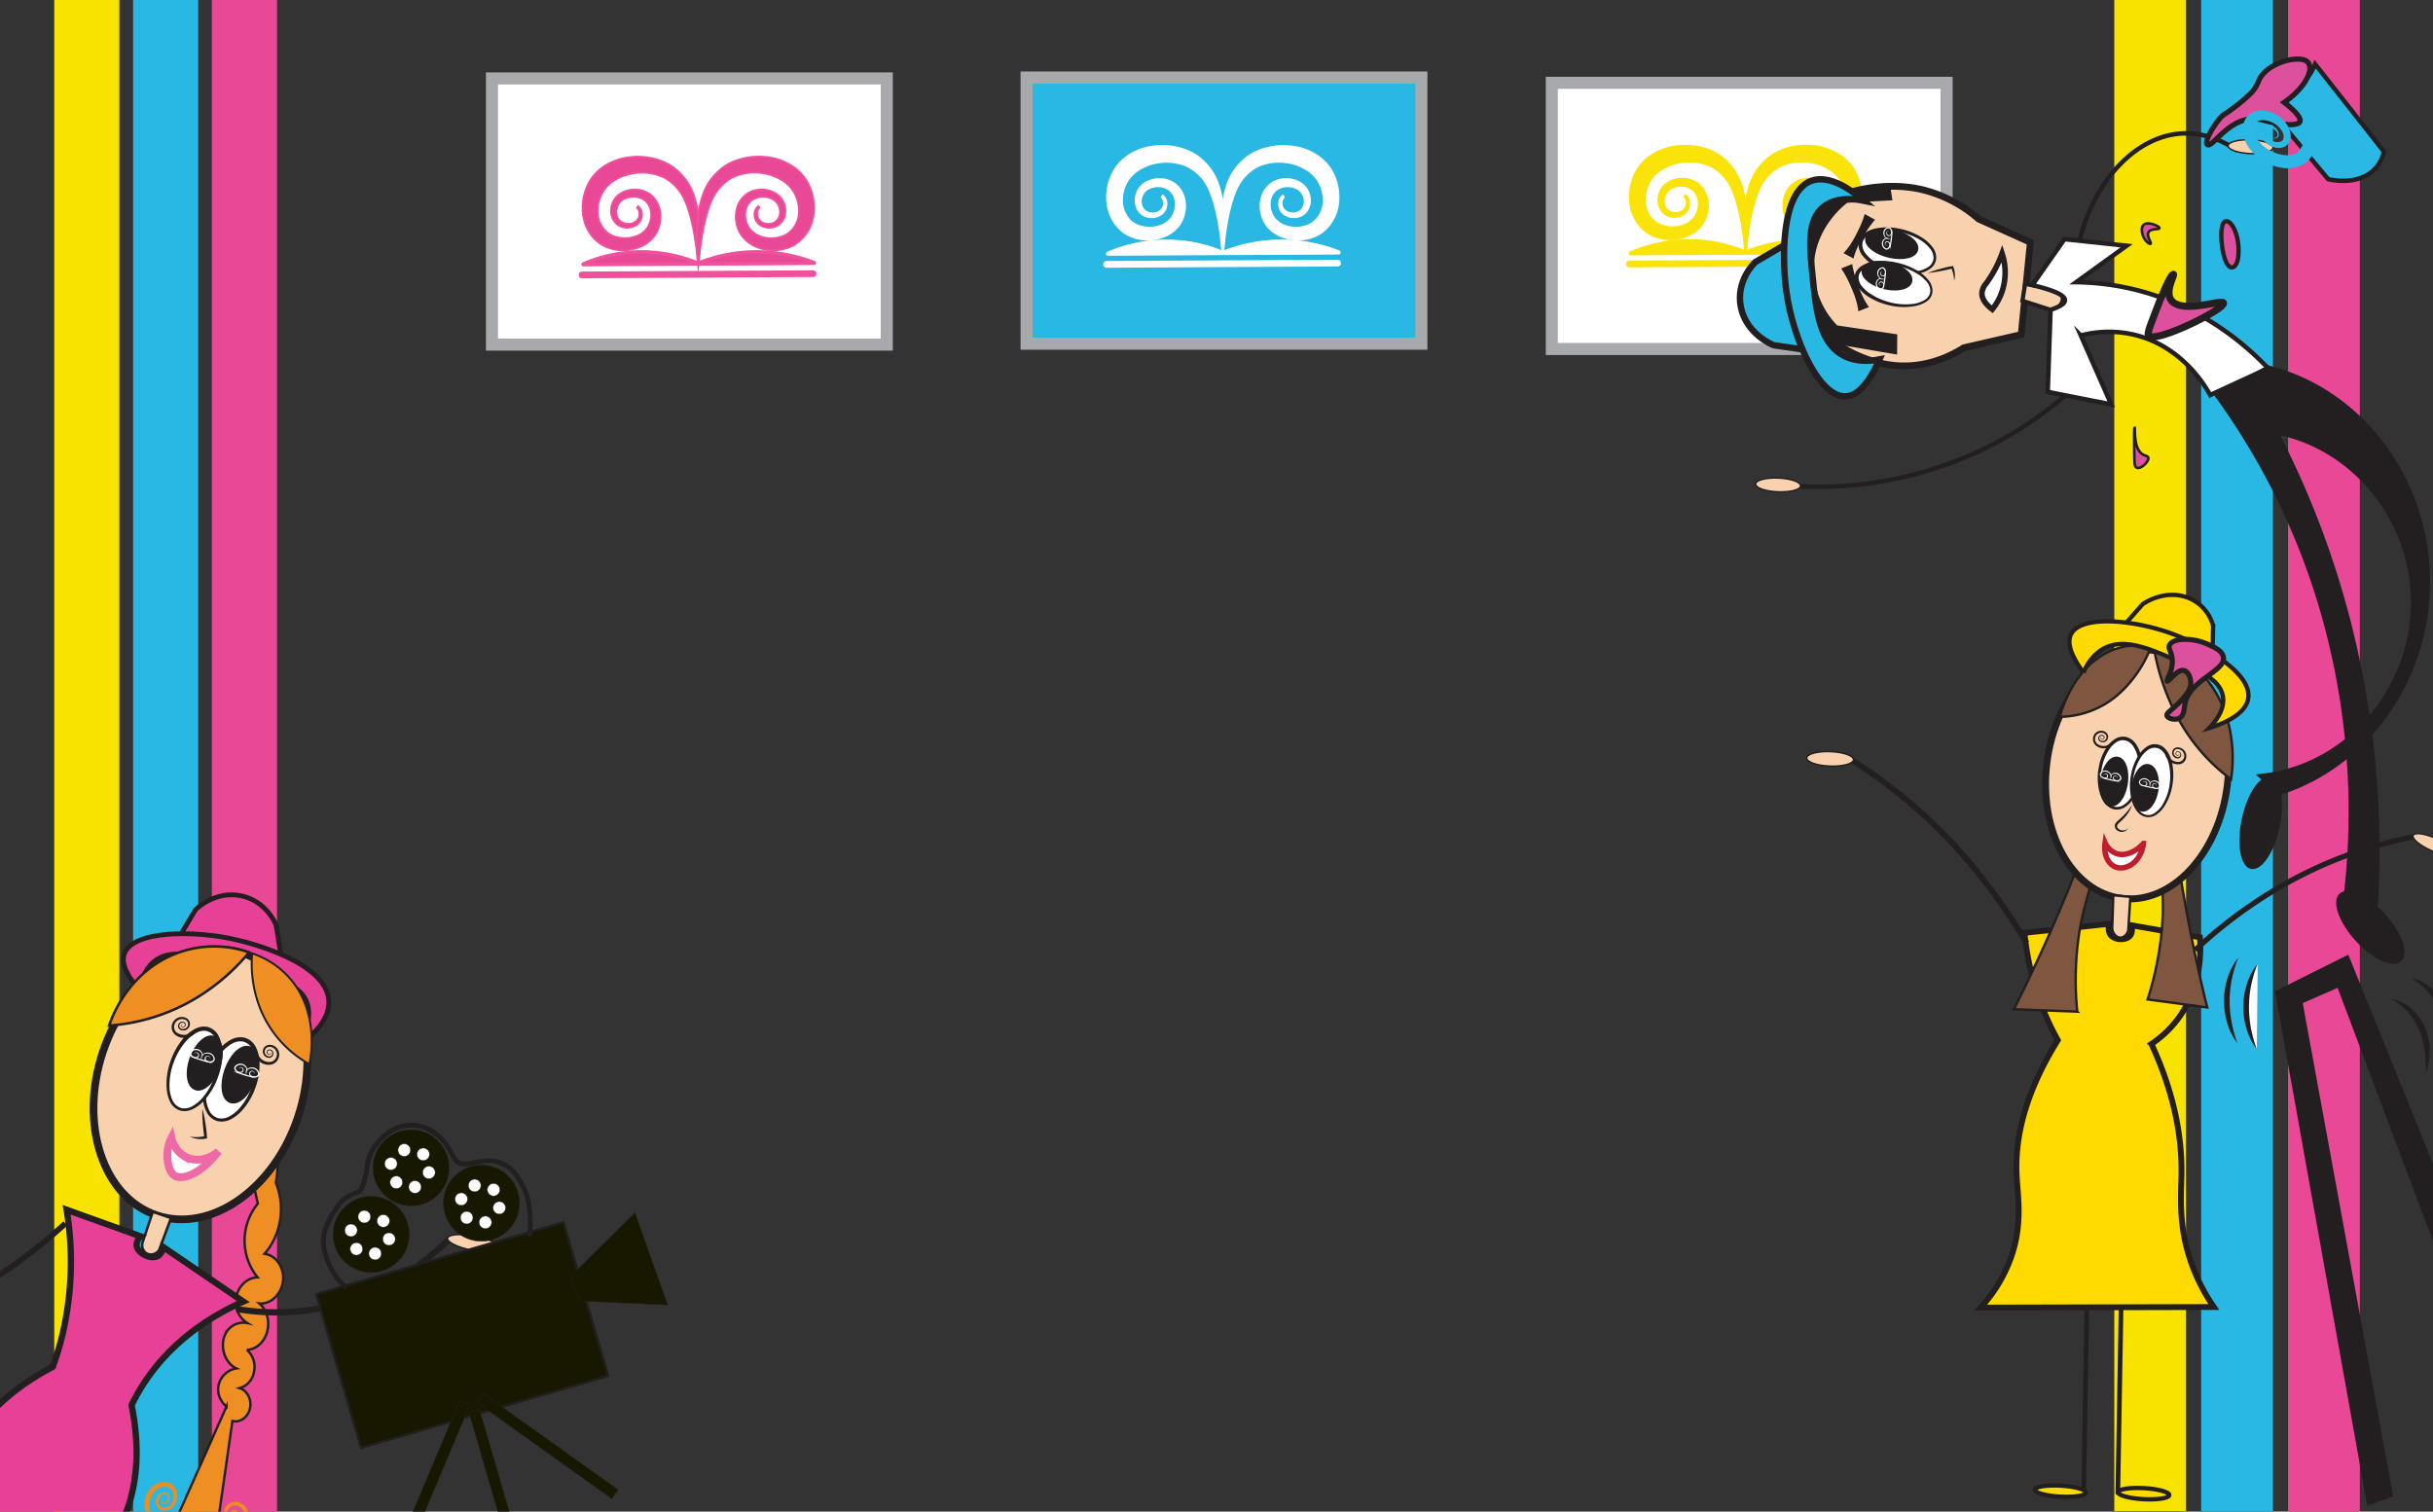 <svg id="Layer_1" data-name="Layer 1" xmlns="http://www.w3.org/2000/svg" viewBox="0 0 1008 626.4"><rect x="0" y="0" width="1008" height="626.4" fill="#333333" stroke="none"/><defs><style>.cls-1,.cls-14,.cls-15,.cls-16,.cls-17,.cls-23,.cls-26,.cls-38,.cls-49,.cls-57,.cls-63{fill:#fff;}.cls-1,.cls-6{stroke:#a7a9ac;stroke-width:5px;}.cls-1,.cls-10,.cls-14,.cls-15,.cls-16,.cls-17,.cls-18,.cls-19,.cls-2,.cls-20,.cls-21,.cls-22,.cls-23,.cls-27,.cls-28,.cls-29,.cls-3,.cls-30,.cls-31,.cls-32,.cls-33,.cls-35,.cls-36,.cls-37,.cls-38,.cls-39,.cls-4,.cls-40,.cls-41,.cls-42,.cls-43,.cls-44,.cls-45,.cls-46,.cls-47,.cls-48,.cls-49,.cls-5,.cls-50,.cls-51,.cls-52,.cls-53,.cls-54,.cls-55,.cls-56,.cls-57,.cls-58,.cls-59,.cls-6,.cls-60,.cls-61,.cls-62,.cls-63,.cls-64,.cls-65,.cls-66,.cls-67,.cls-68,.cls-69,.cls-7,.cls-71,.cls-72,.cls-73,.cls-8,.cls-9{stroke-miterlimit:10;}.cls-2,.cls-3,.cls-4,.cls-5{fill:#f9e308;stroke:#f9e308;}.cls-10,.cls-15,.cls-17,.cls-3,.cls-5,.cls-67,.cls-68,.cls-69,.cls-71,.cls-72,.cls-8{stroke-linecap:round;}.cls-15,.cls-3,.cls-8{stroke-width:1.4px;}.cls-16,.cls-4,.cls-9{stroke-width:0.47px;}.cls-10,.cls-17,.cls-5{stroke-width:2.79px;}.cls-11,.cls-6,.cls-61{fill:#29b8e4;}.cls-10,.cls-12,.cls-7,.cls-8,.cls-9{fill:#e94897;}.cls-10,.cls-7,.cls-8,.cls-9{stroke:#ef519d;}.cls-13{fill:#f8e300;}.cls-14,.cls-15,.cls-16,.cls-17{stroke:#fff;}.cls-18,.cls-30,.cls-40{fill:#e64097;}.cls-18,.cls-19,.cls-20,.cls-21,.cls-22,.cls-27,.cls-28,.cls-29,.cls-30,.cls-31,.cls-32,.cls-33,.cls-35,.cls-36,.cls-37,.cls-38,.cls-39,.cls-40,.cls-41,.cls-42,.cls-43,.cls-44,.cls-45,.cls-46,.cls-47,.cls-48,.cls-50,.cls-51,.cls-52,.cls-53,.cls-54,.cls-55,.cls-56,.cls-57,.cls-58,.cls-59,.cls-60,.cls-61,.cls-62,.cls-63,.cls-64,.cls-65,.cls-66,.cls-67,.cls-68,.cls-69,.cls-71,.cls-72,.cls-73{stroke:#231f20;}.cls-18{stroke-width:1.98px;}.cls-19,.cls-21,.cls-22{fill:#ef8e23;}.cls-19{stroke-width:1px;}.cls-20,.cls-24,.cls-29,.cls-33,.cls-45,.cls-46,.cls-48,.cls-52,.cls-56,.cls-62,.cls-66{fill:#f8d2af;}.cls-20{stroke-width:3.19px;}.cls-21,.cls-29{stroke-width:1.06px;}.cls-22{stroke-width:0.82px;}.cls-23{stroke:#ef69a7;stroke-width:3.24px;}.cls-25,.cls-27,.cls-28,.cls-50,.cls-51,.cls-55,.cls-58,.cls-59,.cls-60,.cls-65,.cls-73{fill:#231f20;}.cls-27{stroke-width:2.31px;}.cls-28{stroke-width:1.73px;}.cls-30{stroke-width:2.62px;}.cls-31,.cls-32,.cls-39,.cls-43,.cls-44,.cls-64{fill:none;}.cls-31{stroke-width:2.57px;}.cls-32{stroke-width:2.37px;}.cls-33{stroke-width:0.67px;}.cls-34{fill:#ee8d22;}.cls-35,.cls-36,.cls-37{fill:#181700;}.cls-36{stroke-width:0.21px;}.cls-37,.cls-38{stroke-width:0.18px;}.cls-39{stroke-width:2px;}.cls-40{stroke-width:1.93px;}.cls-41,.cls-42,.cls-53{fill:#feda00;}.cls-41{stroke-width:1.8px;}.cls-42,.cls-43{stroke-width:2.42px;}.cls-44{stroke-width:2.23px;}.cls-45{stroke-width:0.58px;}.cls-46{stroke-width:0.63px;}.cls-47{fill:#7f5741;}.cls-47,.cls-52{stroke-width:1px;}.cls-48{stroke-width:2.86px;}.cls-49{stroke:#be1e2d;stroke-width:2.25px;}.cls-50{stroke-width:1.94px;}.cls-51{stroke-width:1.46px;}.cls-53{stroke-width:1.78px;}.cls-54,.cls-68,.cls-69,.cls-71,.cls-72{fill:#dc509d;}.cls-54{stroke-width:2.11px;}.cls-55{stroke-width:1.83px;}.cls-56{stroke-width:2.82px;}.cls-57{stroke-width:2.3px;}.cls-58{stroke-width:2.04px;}.cls-59{stroke-width:1.53px;}.cls-60{stroke-width:1.05px;}.cls-61{stroke-width:2.65px;}.cls-62{stroke-width:1.74px;}.cls-63,.cls-64{stroke-width:1.87px;}.cls-65{stroke-width:2.27px;}.cls-66{stroke-width:0.6px;}.cls-67,.cls-70{fill:#2bb8e4;}.cls-67{stroke-width:1.86px;}.cls-68{stroke-width:2.16px;}.cls-69{stroke-width:1.78px;}.cls-71{stroke-width:1.08px;}.cls-72{stroke-width:2.95px;}.cls-73{stroke-width:0.93px;}</style></defs><title>BlooperBackground</title><rect class="cls-1" x="642.92" y="34.32" width="163.56" height="110.3"/><path class="cls-2" d="M723,104.58a65.51,65.51,0,0,1,48.26-.27"/><path class="cls-3" d="M723,104.58a65.51,65.51,0,0,1,48.26-.27"/><path class="cls-2" d="M675.58,104.86a60.8,60.8,0,0,1,47.35-.45"/><path class="cls-3" d="M675.58,104.86a60.8,60.8,0,0,1,47.35-.45"/><path class="cls-2" d="M698,80.85a4,4,0,0,1,1.63,2.5,5.18,5.18,0,0,1-.29,3,4.93,4.93,0,0,1-2,2.36,6.8,6.8,0,0,1-2.93,1,6.87,6.87,0,0,1-3.1-.39,5.79,5.79,0,0,1-2.61-1.89,6.86,6.86,0,0,1-1.35-2.92,8.56,8.56,0,0,1,0-3.19,8.35,8.35,0,0,1,1.18-3A7.83,7.83,0,0,1,690.84,76a10.82,10.82,0,0,1,6.06-1.79A10.49,10.49,0,0,1,703.09,76a9.88,9.88,0,0,1,2.35,2.39,10.76,10.76,0,0,1,1.47,3,13,13,0,0,1,.27,6.49,13.33,13.33,0,0,1-1,3.11c-.12.25-.24.5-.38.74l-.21.37-.23.35a10.39,10.39,0,0,1-1,1.35A14.38,14.38,0,0,1,699,97.61,18,18,0,0,1,692.67,99a17.82,17.82,0,0,1-6.44-.94l-.79-.28c-.26-.1-.51-.23-.77-.35l-.76-.37c-.25-.14-.5-.28-.74-.43a15.19,15.19,0,0,1-2.68-2.11,15.79,15.79,0,0,1-2.15-2.61,13.85,13.85,0,0,1-.84-1.44c-.13-.25-.27-.5-.39-.76l-.33-.77a18.46,18.46,0,0,1-1.37-6.51,21.33,21.33,0,0,1,.73-6.51,20.17,20.17,0,0,1,2.71-6.11,19.23,19.23,0,0,1,4.7-4.86,24,24,0,0,1,12.14-4.33,27.85,27.85,0,0,1,12.49,1.76,22.05,22.05,0,0,1,2.89,1.41l.7.41c.24.14.47.3.69.45.45.32.88.64,1.29,1a24.37,24.37,0,0,1,4.33,4.58,22.23,22.23,0,0,1,1.64,2.67c.12.23.24.46.35.7l.31.71c.2.47.44.93.59,1.41l.51,1.43c.14.48.27,1,.41,1.44s.26,1,.37,1.43.23,1,.32,1.44a67.15,67.15,0,0,1,1.11,11.51c0,.95,0,1.9,0,2.86s0,1.9-.09,2.85c-.07,1.9-.21,3.79-.4,5.68-.35-3.78-.81-7.52-1.42-11.22a75.72,75.72,0,0,0-2.54-10.82,37.66,37.66,0,0,0-2-5c-.18-.4-.42-.76-.63-1.14l-.32-.55c-.11-.19-.24-.36-.35-.53a20,20,0,0,0-5.3-5.31c-.34-.23-.69-.44-1-.64l-.51-.28-.55-.25a18.14,18.14,0,0,0-2.3-.87,21.84,21.84,0,0,0-9.81-.66,21,21,0,0,0-8.86,3.46A12.25,12.25,0,0,0,685.83,72a12.43,12.43,0,0,0-1.5,1.66,13.74,13.74,0,0,0-1.21,1.91,16,16,0,0,0-.93,2.16,18,18,0,0,0-.62,2.29,15.62,15.62,0,0,0-.25,2.35A12.24,12.24,0,0,0,682,86.9l.19.54c.07.17.16.34.24.51a8.41,8.41,0,0,0,.52,1,10.49,10.49,0,0,0,1.34,1.83A10.73,10.73,0,0,0,686,92.3c.15.11.31.2.47.31l.49.27c.17.08.33.19.51.26l.53.23a13.59,13.59,0,0,0,9.43.18,10.37,10.37,0,0,0,3.93-2.46,7.48,7.48,0,0,0,.73-.87l.18-.23.15-.24a5,5,0,0,0,.29-.5,10.59,10.59,0,0,0,.87-2.21,9.49,9.49,0,0,0,.11-4.7,7.32,7.32,0,0,0-.9-2.14,6.89,6.89,0,0,0-1.49-1.73,7.59,7.59,0,0,0-4.4-1.58A8.44,8.44,0,0,0,692.13,78a5.88,5.88,0,0,0-2.77,3.75,5.7,5.7,0,0,0,.71,4.67,4.26,4.26,0,0,0,1.82,1.51,5.5,5.5,0,0,0,2.45.47A4.67,4.67,0,0,0,698.53,86a4.47,4.47,0,0,0,.44-2.52,3.44,3.44,0,0,0-1.22-2.23"/><path class="cls-4" d="M698,80.85a4,4,0,0,1,1.63,2.5,5.18,5.18,0,0,1-.29,3,4.93,4.93,0,0,1-2,2.36,6.8,6.8,0,0,1-2.93,1,6.87,6.87,0,0,1-3.1-.39,5.79,5.79,0,0,1-2.61-1.89,6.86,6.86,0,0,1-1.35-2.92,8.56,8.56,0,0,1,0-3.19,8.35,8.35,0,0,1,1.18-3A7.83,7.83,0,0,1,690.84,76a10.82,10.82,0,0,1,6.06-1.79A10.49,10.49,0,0,1,703.09,76a9.88,9.88,0,0,1,2.35,2.39,10.76,10.76,0,0,1,1.47,3,13,13,0,0,1,.27,6.49,13.33,13.33,0,0,1-1,3.11c-.12.25-.24.5-.38.74l-.21.37-.23.35a10.39,10.39,0,0,1-1,1.35A14.38,14.38,0,0,1,699,97.61,18,18,0,0,1,692.67,99a17.82,17.82,0,0,1-6.44-.94l-.79-.28c-.26-.1-.51-.23-.77-.35l-.76-.37c-.25-.14-.5-.28-.74-.43a15.19,15.19,0,0,1-2.68-2.11,15.79,15.79,0,0,1-2.15-2.61,13.85,13.85,0,0,1-.84-1.44c-.13-.25-.27-.5-.39-.76l-.33-.77a18.46,18.46,0,0,1-1.37-6.51,21.33,21.33,0,0,1,.73-6.51,20.17,20.17,0,0,1,2.71-6.11,19.23,19.23,0,0,1,4.7-4.86,24,24,0,0,1,12.14-4.33,27.85,27.85,0,0,1,12.49,1.76,22.05,22.05,0,0,1,2.89,1.41l.7.41c.24.14.47.3.69.45.45.32.88.64,1.29,1a24.37,24.37,0,0,1,4.33,4.58,22.23,22.23,0,0,1,1.64,2.67c.12.23.24.46.35.7l.31.71c.2.47.44.93.59,1.41l.51,1.43c.14.48.27,1,.41,1.44s.26,1,.37,1.43.23,1,.32,1.44a67.15,67.15,0,0,1,1.11,11.51c0,.95,0,1.9,0,2.86s0,1.9-.09,2.85c-.07,1.9-.21,3.79-.4,5.68-.35-3.78-.81-7.52-1.42-11.22a75.72,75.72,0,0,0-2.54-10.82,37.66,37.66,0,0,0-2-5c-.18-.4-.42-.76-.63-1.14l-.32-.55c-.11-.19-.24-.36-.35-.53a20,20,0,0,0-5.3-5.31c-.34-.23-.69-.44-1-.64l-.51-.28-.55-.25a18.14,18.14,0,0,0-2.3-.87,21.84,21.84,0,0,0-9.81-.66,21,21,0,0,0-8.86,3.46A12.25,12.25,0,0,0,685.83,72a12.43,12.43,0,0,0-1.5,1.66,13.74,13.74,0,0,0-1.21,1.91,16,16,0,0,0-.93,2.16,18,18,0,0,0-.62,2.29,15.62,15.62,0,0,0-.25,2.35A12.24,12.24,0,0,0,682,86.9l.19.54c.07.17.16.34.24.51a8.41,8.41,0,0,0,.52,1,10.49,10.49,0,0,0,1.34,1.83A10.73,10.73,0,0,0,686,92.3c.15.11.31.2.47.31l.49.27c.17.08.33.19.51.26l.53.23a13.59,13.59,0,0,0,9.43.18,10.37,10.37,0,0,0,3.93-2.46,7.48,7.48,0,0,0,.73-.87l.18-.23.15-.24a5,5,0,0,0,.29-.5,10.59,10.59,0,0,0,.87-2.21,9.49,9.49,0,0,0,.11-4.7,7.32,7.32,0,0,0-.9-2.14,6.89,6.89,0,0,0-1.49-1.73,7.59,7.59,0,0,0-4.4-1.58A8.44,8.44,0,0,0,692.13,78a5.88,5.88,0,0,0-2.77,3.75,5.7,5.7,0,0,0,.71,4.67,4.26,4.26,0,0,0,1.82,1.51,5.5,5.5,0,0,0,2.45.47A4.67,4.67,0,0,0,698.53,86a4.47,4.47,0,0,0,.44-2.52,3.44,3.44,0,0,0-1.22-2.23"/><line class="cls-2" x1="675.08" y1="109.39" x2="770.8" y2="108.87"/><line class="cls-5" x1="675.08" y1="109.39" x2="770.8" y2="108.87"/><path class="cls-2" d="M748.39,80.85a4,4,0,0,0-1.63,2.5,5.35,5.35,0,0,0,.29,3,5,5,0,0,0,2,2.36,6.8,6.8,0,0,0,2.93,1,6.89,6.89,0,0,0,3.1-.39,5.81,5.81,0,0,0,2.6-1.89,6.74,6.74,0,0,0,1.35-2.92,8.35,8.35,0,0,0,0-3.19,8.15,8.15,0,0,0-1.17-3,7.75,7.75,0,0,0-2.3-2.33,10.77,10.77,0,0,0-6.06-1.79A10.52,10.52,0,0,0,743.33,76,10.06,10.06,0,0,0,741,78.41a10.73,10.73,0,0,0-1.46,3,13,13,0,0,0-.28,6.49,13.84,13.84,0,0,0,1,3.11,7.39,7.39,0,0,0,.38.74l.2.37.24.35a10.32,10.32,0,0,0,1,1.35,14.33,14.33,0,0,0,5.37,3.81A18.25,18.25,0,0,0,760.2,98l.78-.28c.27-.1.52-.23.77-.35l.77-.37c.25-.14.5-.28.74-.43a15.66,15.66,0,0,0,4.82-4.72,16,16,0,0,0,.85-1.44c.13-.25.27-.5.38-.76l.34-.77A18.92,18.92,0,0,0,771,82.39a22,22,0,0,0-.73-6.51,20.17,20.17,0,0,0-2.71-6.11,19.23,19.23,0,0,0-4.7-4.86,24,24,0,0,0-12.14-4.33,27.92,27.92,0,0,0-12.5,1.76,22.68,22.68,0,0,0-2.89,1.41l-.69.41c-.24.14-.47.3-.7.45-.44.32-.88.64-1.29,1a24,24,0,0,0-4.32,4.58,21,21,0,0,0-1.64,2.67c-.12.23-.25.46-.36.7l-.31.71c-.2.47-.43.93-.59,1.41l-.5,1.43c-.15.48-.28,1-.42,1.44s-.26,1-.36,1.43-.23,1-.32,1.44a67.17,67.17,0,0,0-1.12,11.51c0,.95,0,1.9,0,2.86s0,1.9.09,2.85c.08,1.9.21,3.79.41,5.68.35-3.78.8-7.52,1.41-11.22a75.74,75.74,0,0,1,2.55-10.82,36.34,36.34,0,0,1,2-5c.18-.4.42-.76.63-1.14l.32-.55c.11-.19.23-.36.35-.53a16.69,16.69,0,0,1,1.55-2,19,19,0,0,1,3.75-3.31c.34-.23.69-.44,1-.64l.52-.28.55-.25a18,18,0,0,1,2.29-.87,21.87,21.87,0,0,1,9.82-.66,20.94,20.94,0,0,1,8.85,3.46,15.39,15.39,0,0,1,3.26,3.11,14.6,14.6,0,0,1,2.14,4.07,18,18,0,0,1,.62,2.29,17,17,0,0,1,.25,2.35,12.67,12.67,0,0,1-.66,4.57l-.2.54c-.06.17-.15.34-.23.51a10.16,10.16,0,0,1-.53,1,11,11,0,0,1-1.33,1.83,10.73,10.73,0,0,1-1.68,1.48c-.16.11-.32.2-.47.31l-.5.27c-.17.08-.32.19-.5.26l-.54.23a13.56,13.56,0,0,1-9.42.18,10.22,10.22,0,0,1-3.93-2.46,7.57,7.57,0,0,1-.74-.87l-.17-.23-.15-.24a5.09,5.09,0,0,1-.3-.5,10.59,10.59,0,0,1-.87-2.21,9.49,9.49,0,0,1-.1-4.7,7.58,7.58,0,0,1,.89-2.14,6.73,6.73,0,0,1,1.5-1.73,7.54,7.54,0,0,1,4.4-1.58A8.46,8.46,0,0,1,754.3,78a5.87,5.87,0,0,1,2.76,3.75,5.66,5.66,0,0,1-.7,4.67,4.28,4.28,0,0,1-1.83,1.51,5.47,5.47,0,0,1-2.45.47A4.65,4.65,0,0,1,747.9,86a4.47,4.47,0,0,1-.44-2.52,3.44,3.44,0,0,1,1.22-2.23"/><path class="cls-4" d="M748.39,80.85a4,4,0,0,0-1.63,2.5,5.35,5.35,0,0,0,.29,3,5,5,0,0,0,2,2.36,6.8,6.8,0,0,0,2.93,1,6.89,6.89,0,0,0,3.1-.39,5.81,5.81,0,0,0,2.6-1.89,6.74,6.74,0,0,0,1.35-2.92,8.35,8.35,0,0,0,0-3.19,8.15,8.15,0,0,0-1.17-3,7.75,7.75,0,0,0-2.3-2.33,10.77,10.77,0,0,0-6.06-1.79A10.52,10.52,0,0,0,743.33,76,10.06,10.06,0,0,0,741,78.41a10.73,10.73,0,0,0-1.46,3,13,13,0,0,0-.28,6.49,13.84,13.84,0,0,0,1,3.11,7.39,7.39,0,0,0,.38.74l.2.37.24.35a10.32,10.32,0,0,0,1,1.35,14.33,14.33,0,0,0,5.37,3.81A18.25,18.25,0,0,0,760.2,98l.78-.28c.27-.1.52-.23.77-.35l.77-.37c.25-.14.5-.28.74-.43a15.66,15.66,0,0,0,4.82-4.72,16,16,0,0,0,.85-1.44c.13-.25.27-.5.38-.76l.34-.77A18.92,18.92,0,0,0,771,82.39a22,22,0,0,0-.73-6.51,20.17,20.17,0,0,0-2.71-6.11,19.23,19.23,0,0,0-4.7-4.86,24,24,0,0,0-12.14-4.33,27.92,27.92,0,0,0-12.5,1.76,22.68,22.68,0,0,0-2.89,1.41l-.69.41c-.24.14-.47.3-.7.45-.44.32-.88.64-1.29,1a24,24,0,0,0-4.32,4.58,21,21,0,0,0-1.64,2.67c-.12.23-.25.46-.36.7l-.31.71c-.2.47-.43.93-.59,1.41l-.5,1.43c-.15.48-.28,1-.42,1.44s-.26,1-.36,1.43-.23,1-.32,1.44a67.17,67.17,0,0,0-1.12,11.51c0,.95,0,1.9,0,2.86s0,1.9.09,2.85c.08,1.9.21,3.79.41,5.68.35-3.78.8-7.52,1.41-11.22a75.74,75.74,0,0,1,2.55-10.82,36.34,36.34,0,0,1,2-5c.18-.4.42-.76.63-1.14l.32-.55c.11-.19.23-.36.35-.53a16.69,16.69,0,0,1,1.55-2,19,19,0,0,1,3.75-3.31c.34-.23.69-.44,1-.64l.52-.28.55-.25a18,18,0,0,1,2.29-.87,21.87,21.87,0,0,1,9.82-.66,20.94,20.94,0,0,1,8.85,3.46,15.39,15.39,0,0,1,3.26,3.11,14.6,14.6,0,0,1,2.14,4.07,18,18,0,0,1,.62,2.29,17,17,0,0,1,.25,2.35,12.67,12.67,0,0,1-.66,4.57l-.2.54c-.06.17-.15.34-.23.51a10.16,10.16,0,0,1-.53,1,11,11,0,0,1-1.33,1.83,10.73,10.73,0,0,1-1.68,1.48c-.16.11-.32.2-.47.31l-.5.27c-.17.08-.32.19-.5.26l-.54.23a13.56,13.56,0,0,1-9.42.18,10.22,10.22,0,0,1-3.93-2.46,7.57,7.57,0,0,1-.74-.87l-.17-.23-.15-.24a5.09,5.09,0,0,1-.3-.5,10.59,10.59,0,0,1-.87-2.21,9.49,9.49,0,0,1-.1-4.7,7.58,7.58,0,0,1,.89-2.14,6.73,6.73,0,0,1,1.5-1.73,7.54,7.54,0,0,1,4.4-1.58A8.46,8.46,0,0,1,754.3,78a5.87,5.87,0,0,1,2.76,3.75,5.66,5.66,0,0,1-.7,4.67,4.28,4.28,0,0,1-1.83,1.51,5.47,5.47,0,0,1-2.45.47A4.65,4.65,0,0,1,747.9,86a4.47,4.47,0,0,1-.44-2.52,3.44,3.44,0,0,1,1.22-2.23"/><line class="cls-2" x1="675.57" y1="105.12" x2="771.28" y2="104.59"/><line class="cls-3" x1="675.57" y1="105.12" x2="771.28" y2="104.59"/><rect class="cls-6" x="425.32" y="32.13" width="163.56" height="110.3"/><rect class="cls-1" x="203.83" y="32.5" width="163.56" height="110.3"/><path class="cls-7" d="M289.08,109.12a65.52,65.52,0,0,1,48.26-.27"/><path class="cls-8" d="M289.08,109.12a65.52,65.52,0,0,1,48.26-.27"/><path class="cls-7" d="M241.63,109.4A60.82,60.82,0,0,1,289,109"/><path class="cls-8" d="M241.63,109.4A60.82,60.82,0,0,1,289,109"/><path class="cls-7" d="M264.09,85.39a4,4,0,0,1,1.63,2.5,5.34,5.34,0,0,1-.29,3,5,5,0,0,1-2,2.36,7.14,7.14,0,0,1-6,.56,5.79,5.79,0,0,1-2.61-1.89A6.86,6.86,0,0,1,253.43,89a8.35,8.35,0,0,1,0-3.19,8.15,8.15,0,0,1,1.17-3,7.86,7.86,0,0,1,2.3-2.33A11,11,0,0,1,263,78.71a10.49,10.49,0,0,1,6.19,1.85A10.06,10.06,0,0,1,271.5,83a11.19,11.19,0,0,1,1.47,3,13,13,0,0,1,.27,6.49,13.84,13.84,0,0,1-1,3.11,5.75,5.75,0,0,1-.38.74l-.2.37-.24.35a10.32,10.32,0,0,1-1,1.35,14.38,14.38,0,0,1-5.36,3.81,18.26,18.26,0,0,1-12.73.41l-.79-.28c-.26-.1-.52-.23-.77-.35l-.77-.37c-.24-.14-.5-.28-.74-.43a15.61,15.61,0,0,1-2.68-2.1,16.78,16.78,0,0,1-2.14-2.62,13.85,13.85,0,0,1-.84-1.44c-.13-.25-.27-.5-.39-.76l-.34-.77a18.92,18.92,0,0,1-1.37-6.51,21.65,21.65,0,0,1,.74-6.51,20.14,20.14,0,0,1,2.7-6.11,19.1,19.1,0,0,1,4.71-4.86,24,24,0,0,1,12.14-4.33,27.89,27.89,0,0,1,12.49,1.76,22.68,22.68,0,0,1,2.89,1.41l.7.41.69.46q.68.47,1.29,1a24,24,0,0,1,4.32,4.58,21,21,0,0,1,1.64,2.67c.12.23.25.46.36.7l.31.71c.2.47.43.94.59,1.42l.5,1.42c.15.48.28,1,.42,1.44s.26,1,.37,1.44.22,1,.31,1.43a67.17,67.17,0,0,1,1.12,11.51c0,1,0,1.9,0,2.86s0,1.9-.09,2.85q-.1,2.85-.41,5.68c-.35-3.78-.8-7.52-1.41-11.22a76.63,76.63,0,0,0-2.54-10.81,37.29,37.29,0,0,0-2-5c-.18-.4-.42-.76-.62-1.13l-.32-.56c-.11-.19-.24-.36-.35-.53a19,19,0,0,0-1.55-2,19.28,19.28,0,0,0-3.75-3.31c-.34-.23-.69-.44-1-.64-.18-.1-.34-.19-.52-.27l-.55-.26a16.57,16.57,0,0,0-2.29-.86,21.7,21.7,0,0,0-9.81-.67,20.93,20.93,0,0,0-8.86,3.46,12.34,12.34,0,0,0-1.76,1.45,13.08,13.08,0,0,0-1.5,1.66,16.73,16.73,0,0,0-1.21,1.91,14.76,14.76,0,0,0-.92,2.16,15.19,15.19,0,0,0-.62,2.29,15.63,15.63,0,0,0-.26,2.36,12.64,12.64,0,0,0,.66,4.56l.2.54c.07.17.16.34.23.51a10.16,10.16,0,0,0,.53,1,11,11,0,0,0,1.33,1.83A10.37,10.37,0,0,0,252,96.84l.46.31.5.27c.17.08.33.19.5.26l.54.23a13.56,13.56,0,0,0,9.42.18,10.22,10.22,0,0,0,3.93-2.46,7.57,7.57,0,0,0,.74-.87l.17-.23.16-.24c.1-.16.2-.33.29-.5a10.59,10.59,0,0,0,.87-2.21,9.49,9.49,0,0,0,.1-4.7,7.58,7.58,0,0,0-.89-2.14A6.73,6.73,0,0,0,267.3,83a7.54,7.54,0,0,0-4.4-1.58,8.46,8.46,0,0,0-4.72,1.07,5.87,5.87,0,0,0-2.76,3.75,5.63,5.63,0,0,0,.71,4.67A4.26,4.26,0,0,0,258,92.43a5.47,5.47,0,0,0,2.45.47,4.67,4.67,0,0,0,4.19-2.37A4.55,4.55,0,0,0,265,88a3.35,3.35,0,0,0-1.22-2.22"/><path class="cls-9" d="M264.09,85.39a4,4,0,0,1,1.63,2.5,5.34,5.34,0,0,1-.29,3,5,5,0,0,1-2,2.36,7.14,7.14,0,0,1-6,.56,5.79,5.79,0,0,1-2.61-1.89A6.86,6.86,0,0,1,253.43,89a8.35,8.35,0,0,1,0-3.19,8.15,8.15,0,0,1,1.17-3,7.86,7.86,0,0,1,2.3-2.33A11,11,0,0,1,263,78.71a10.49,10.49,0,0,1,6.19,1.85A10.06,10.06,0,0,1,271.5,83a11.19,11.19,0,0,1,1.47,3,13,13,0,0,1,.27,6.49,13.84,13.84,0,0,1-1,3.11,5.75,5.75,0,0,1-.38.74l-.2.37-.24.35a10.32,10.32,0,0,1-1,1.35,14.38,14.38,0,0,1-5.36,3.81,18.26,18.26,0,0,1-12.73.41l-.79-.28c-.26-.1-.52-.23-.77-.35l-.77-.37c-.24-.14-.5-.28-.74-.43a15.61,15.61,0,0,1-2.68-2.1,16.78,16.78,0,0,1-2.14-2.62,13.85,13.85,0,0,1-.84-1.44c-.13-.25-.27-.5-.39-.76l-.34-.77a18.92,18.92,0,0,1-1.37-6.51,21.65,21.65,0,0,1,.74-6.51,20.14,20.14,0,0,1,2.7-6.11,19.1,19.1,0,0,1,4.71-4.86,24,24,0,0,1,12.14-4.33,27.89,27.89,0,0,1,12.49,1.76,22.68,22.68,0,0,1,2.89,1.41l.7.41.69.46q.68.47,1.29,1a24,24,0,0,1,4.32,4.58,21,21,0,0,1,1.64,2.67c.12.23.25.46.36.7l.31.71c.2.47.43.94.59,1.42l.5,1.42c.15.48.28,1,.42,1.44s.26,1,.37,1.44.22,1,.31,1.43a67.17,67.17,0,0,1,1.12,11.51c0,1,0,1.9,0,2.86s0,1.9-.09,2.85q-.1,2.85-.41,5.68c-.35-3.78-.8-7.52-1.41-11.22a76.63,76.63,0,0,0-2.54-10.81,37.29,37.29,0,0,0-2-5c-.18-.4-.42-.76-.62-1.13l-.32-.56c-.11-.19-.24-.36-.35-.53a19,19,0,0,0-1.55-2,19.28,19.28,0,0,0-3.75-3.31c-.34-.23-.69-.44-1-.64-.18-.1-.34-.19-.52-.27l-.55-.26a16.57,16.57,0,0,0-2.29-.86,21.7,21.7,0,0,0-9.81-.67,20.93,20.93,0,0,0-8.86,3.46,12.34,12.34,0,0,0-1.76,1.45,13.08,13.08,0,0,0-1.5,1.66,16.73,16.73,0,0,0-1.21,1.91,14.76,14.76,0,0,0-.92,2.16,15.19,15.19,0,0,0-.62,2.29,15.63,15.63,0,0,0-.26,2.36,12.64,12.64,0,0,0,.66,4.56l.2.54c.07.17.16.34.23.51a10.16,10.16,0,0,0,.53,1,11,11,0,0,0,1.33,1.83A10.37,10.37,0,0,0,252,96.84l.46.31.5.27c.17.08.33.19.5.26l.54.23a13.56,13.56,0,0,0,9.42.18,10.22,10.22,0,0,0,3.93-2.46,7.57,7.57,0,0,0,.74-.87l.17-.23.16-.24c.1-.16.2-.33.29-.5a10.59,10.59,0,0,0,.87-2.21,9.49,9.49,0,0,0,.1-4.7,7.58,7.58,0,0,0-.89-2.14A6.73,6.73,0,0,0,267.3,83a7.54,7.54,0,0,0-4.4-1.58,8.46,8.46,0,0,0-4.72,1.07,5.87,5.87,0,0,0-2.76,3.75,5.63,5.63,0,0,0,.71,4.67A4.26,4.26,0,0,0,258,92.43a5.47,5.47,0,0,0,2.45.47,4.67,4.67,0,0,0,4.19-2.37A4.55,4.55,0,0,0,265,88a3.35,3.35,0,0,0-1.22-2.22"/><line class="cls-7" x1="241.14" y1="113.93" x2="336.85" y2="113.41"/><line class="cls-10" x1="241.14" y1="113.93" x2="336.85" y2="113.41"/><path class="cls-7" d="M314.45,85.39a4,4,0,0,0-1.63,2.5,5.25,5.25,0,0,0,.29,3,4.93,4.93,0,0,0,2,2.36,7.14,7.14,0,0,0,6,.56,5.79,5.79,0,0,0,2.61-1.89A6.86,6.86,0,0,0,325.11,89a8.35,8.35,0,0,0,0-3.19,8.17,8.17,0,0,0-1.18-3,7.83,7.83,0,0,0-2.29-2.33,11,11,0,0,0-6.06-1.79,10.49,10.49,0,0,0-6.19,1.85A10.06,10.06,0,0,0,307,83a11.19,11.19,0,0,0-1.47,3,13,13,0,0,0-.27,6.49,13.33,13.33,0,0,0,1,3.11c.12.25.24.5.38.74l.21.37.24.35a10.32,10.32,0,0,0,1,1.35,14.38,14.38,0,0,0,5.36,3.81,18.26,18.26,0,0,0,12.73.41l.79-.28c.26-.1.51-.23.77-.35l.77-.37.74-.43A15.61,15.61,0,0,0,332,99a16.78,16.78,0,0,0,2.14-2.62A13.85,13.85,0,0,0,335,95c.13-.25.27-.5.39-.76l.33-.77a18.46,18.46,0,0,0,1.37-6.51,21.33,21.33,0,0,0-.73-6.51,20.39,20.39,0,0,0-2.7-6.11,19.44,19.44,0,0,0-4.71-4.86,24,24,0,0,0-12.14-4.33,27.85,27.85,0,0,0-12.49,1.76,22.68,22.68,0,0,0-2.89,1.41l-.7.41c-.23.15-.47.3-.69.46q-.67.47-1.29,1a24.37,24.37,0,0,0-4.33,4.58,22.23,22.23,0,0,0-1.64,2.67c-.11.23-.24.46-.35.7l-.31.71c-.2.47-.44.94-.59,1.42l-.5,1.42c-.15.48-.28,1-.42,1.44s-.26,1-.37,1.44-.23,1-.32,1.43a68.16,68.16,0,0,0-1.11,11.51c0,1,0,1.9,0,2.86s0,1.9.09,2.85q.11,2.85.41,5.68c.34-3.78.8-7.52,1.41-11.22a76.63,76.63,0,0,1,2.54-10.81,36,36,0,0,1,2-5c.17-.4.42-.76.62-1.13l.32-.56c.11-.19.24-.36.35-.53a20,20,0,0,1,5.3-5.31c.34-.23.69-.44,1-.64a5.12,5.12,0,0,1,.52-.27l.55-.26a16.1,16.1,0,0,1,2.29-.86,21.7,21.7,0,0,1,9.81-.67,21,21,0,0,1,8.86,3.46,15,15,0,0,1,3.25,3.11,15.52,15.52,0,0,1,1.22,1.91,15.93,15.93,0,0,1,.92,2.16,16.48,16.48,0,0,1,.62,2.29,15.63,15.63,0,0,1,.26,2.36,12.43,12.43,0,0,1-.67,4.56l-.19.54c-.07.17-.16.34-.23.51a10.16,10.16,0,0,1-.53,1,10.49,10.49,0,0,1-1.34,1.83,10.3,10.3,0,0,1-1.68,1.48l-.46.31-.5.27c-.17.08-.33.19-.51.26l-.53.23a13.59,13.59,0,0,1-9.43.18,10.37,10.37,0,0,1-3.93-2.46,7.48,7.48,0,0,1-.73-.87l-.18-.23-.15-.24a5,5,0,0,1-.29-.5,10.59,10.59,0,0,1-.87-2.21,9.37,9.37,0,0,1-.1-4.7,7,7,0,0,1,.89-2.14,6.73,6.73,0,0,1,1.5-1.73,7.54,7.54,0,0,1,4.4-1.58,8.41,8.41,0,0,1,4.71,1.07,5.85,5.85,0,0,1,2.77,3.75,5.7,5.7,0,0,1-.71,4.67,4.26,4.26,0,0,1-1.82,1.51,5.5,5.5,0,0,1-2.45.47A4.67,4.67,0,0,1,314,90.53a4.47,4.47,0,0,1-.43-2.52,3.34,3.34,0,0,1,1.21-2.22"/><path class="cls-9" d="M314.45,85.39a4,4,0,0,0-1.63,2.5,5.25,5.25,0,0,0,.29,3,4.93,4.93,0,0,0,2,2.36,7.14,7.14,0,0,0,6,.56,5.79,5.79,0,0,0,2.61-1.89A6.86,6.86,0,0,0,325.11,89a8.35,8.35,0,0,0,0-3.19,8.17,8.17,0,0,0-1.18-3,7.83,7.83,0,0,0-2.29-2.33,11,11,0,0,0-6.06-1.79,10.49,10.49,0,0,0-6.19,1.85A10.06,10.06,0,0,0,307,83a11.19,11.19,0,0,0-1.47,3,13,13,0,0,0-.27,6.49,13.33,13.33,0,0,0,1,3.11c.12.25.24.5.38.74l.21.37.24.35a10.32,10.32,0,0,0,1,1.35,14.38,14.38,0,0,0,5.36,3.81,18.26,18.26,0,0,0,12.73.41l.79-.28c.26-.1.51-.23.77-.35l.77-.37.74-.43A15.61,15.61,0,0,0,332,99a16.78,16.78,0,0,0,2.14-2.62A13.85,13.85,0,0,0,335,95c.13-.25.27-.5.39-.76l.33-.77a18.46,18.46,0,0,0,1.37-6.51,21.33,21.33,0,0,0-.73-6.51,20.39,20.39,0,0,0-2.7-6.11,19.44,19.44,0,0,0-4.71-4.86,24,24,0,0,0-12.14-4.33,27.85,27.85,0,0,0-12.49,1.76,22.68,22.68,0,0,0-2.89,1.41l-.7.41c-.23.15-.47.3-.69.46q-.67.47-1.29,1a24.37,24.37,0,0,0-4.33,4.58,22.23,22.23,0,0,0-1.64,2.67c-.11.23-.24.46-.35.7l-.31.71c-.2.47-.44.94-.59,1.42l-.5,1.42c-.15.48-.28,1-.42,1.44s-.26,1-.37,1.44-.23,1-.32,1.43a68.16,68.16,0,0,0-1.11,11.51c0,1,0,1.9,0,2.86s0,1.9.09,2.85q.11,2.85.41,5.68c.34-3.78.8-7.52,1.41-11.22a76.63,76.63,0,0,1,2.54-10.81,36,36,0,0,1,2-5c.17-.4.42-.76.62-1.13l.32-.56c.11-.19.24-.36.35-.53a20,20,0,0,1,5.3-5.31c.34-.23.69-.44,1-.64a5.12,5.12,0,0,1,.52-.27l.55-.26a16.1,16.1,0,0,1,2.29-.86,21.7,21.7,0,0,1,9.81-.67,21,21,0,0,1,8.86,3.46,15,15,0,0,1,3.25,3.11,15.52,15.52,0,0,1,1.22,1.91,15.93,15.93,0,0,1,.92,2.16,16.48,16.48,0,0,1,.62,2.29,15.63,15.63,0,0,1,.26,2.36,12.43,12.43,0,0,1-.67,4.56l-.19.54c-.07.17-.16.34-.23.51a10.16,10.16,0,0,1-.53,1,10.49,10.49,0,0,1-1.34,1.83,10.3,10.3,0,0,1-1.68,1.48l-.46.31-.5.27c-.17.08-.33.19-.51.26l-.53.23a13.59,13.59,0,0,1-9.43.18,10.37,10.37,0,0,1-3.93-2.46,7.48,7.48,0,0,1-.73-.87l-.18-.23-.15-.24a5,5,0,0,1-.29-.5,10.59,10.59,0,0,1-.87-2.21,9.37,9.37,0,0,1-.1-4.7,7,7,0,0,1,.89-2.14,6.73,6.73,0,0,1,1.5-1.73,7.54,7.54,0,0,1,4.4-1.58,8.41,8.41,0,0,1,4.71,1.07,5.85,5.85,0,0,1,2.77,3.75,5.7,5.7,0,0,1-.71,4.67,4.26,4.26,0,0,1-1.82,1.51,5.5,5.5,0,0,1-2.45.47A4.67,4.67,0,0,1,314,90.53a4.47,4.47,0,0,1-.43-2.52,3.34,3.34,0,0,1,1.21-2.22"/><line class="cls-7" x1="241.62" y1="109.66" x2="337.34" y2="109.13"/><line class="cls-8" x1="241.62" y1="109.66" x2="337.34" y2="109.13"/><rect class="cls-11" x="55.14" y="-1.29" width="26.98" height="627.69"/><rect class="cls-12" x="87.8" y="-1.29" width="26.98" height="627.69"/><rect class="cls-13" x="22.48" y="-1.29" width="26.98" height="627.69"/><path class="cls-14" d="M506.41,104.74A65.1,65.1,0,0,1,532.56,100a64.44,64.44,0,0,1,22.11,4.46"/><path class="cls-15" d="M506.41,104.74A65.1,65.1,0,0,1,532.56,100a64.44,64.44,0,0,1,22.11,4.46"/><path class="cls-14" d="M459,105a60.76,60.76,0,0,1,25.65-5,60,60,0,0,1,21.7,4.56"/><path class="cls-15" d="M459,105a60.76,60.76,0,0,1,25.65-5,60,60,0,0,1,21.7,4.56"/><path class="cls-14" d="M481.42,81a4,4,0,0,1,1.63,2.5,5.3,5.3,0,0,1-.3,3,5,5,0,0,1-2,2.35,6.68,6.68,0,0,1-2.93,1,7.18,7.18,0,0,1-3.1-.39,6.05,6.05,0,0,1-2.61-1.89,6.94,6.94,0,0,1-1.34-2.93,8.3,8.3,0,0,1,0-3.18,8.4,8.4,0,0,1,1.18-3,7.86,7.86,0,0,1,2.3-2.33,10.93,10.93,0,0,1,6.06-1.79,10.62,10.62,0,0,1,6.19,1.86,10,10,0,0,1,2.34,2.38,11,11,0,0,1,1.47,3,13,13,0,0,1,.28,6.5,13.93,13.93,0,0,1-1,3.1c-.12.26-.24.51-.38.75l-.2.37-.24.35a11,11,0,0,1-1,1.35,14.38,14.38,0,0,1-5.37,3.8,17.79,17.79,0,0,1-6.29,1.36,18.08,18.08,0,0,1-6.44-.94l-.78-.29c-.27-.09-.52-.23-.78-.34l-.76-.37c-.25-.14-.5-.28-.74-.43a15.19,15.19,0,0,1-2.68-2.11A16.29,16.29,0,0,1,461.72,92c-.31-.47-.57-.93-.84-1.44-.13-.25-.27-.5-.39-.75l-.33-.78a18.86,18.86,0,0,1-1.37-6.5,21.67,21.67,0,0,1,.73-6.52,20.39,20.39,0,0,1,2.71-6.11,19.23,19.23,0,0,1,4.7-4.86,24,24,0,0,1,12.14-4.33,27.78,27.78,0,0,1,12.5,1.77,23.29,23.29,0,0,1,2.89,1.4l.69.41.7.46c.44.31.87.63,1.29,1a24,24,0,0,1,4.32,4.58A21.47,21.47,0,0,1,503.1,73c.12.23.25.46.36.69l.31.71c.19.48.43.94.58,1.42l.51,1.43c.15.48.28,1,.42,1.43s.26,1,.36,1.44.23,1,.32,1.44a67.15,67.15,0,0,1,1.12,11.5c0,1,0,1.91,0,2.86s0,1.91-.08,2.85c-.08,1.9-.21,3.8-.41,5.68-.35-3.77-.8-7.52-1.42-11.22a74,74,0,0,0-2.54-10.81,35.84,35.84,0,0,0-2-5c-.18-.41-.42-.76-.63-1.14l-.32-.56c-.11-.18-.23-.35-.35-.53a17.53,17.53,0,0,0-1.55-2A19,19,0,0,0,494,69.91c-.34-.23-.69-.44-1-.63l-.52-.28-.55-.26a16.57,16.57,0,0,0-2.29-.86,21.75,21.75,0,0,0-9.82-.66A20.81,20.81,0,0,0,471,70.68a13,13,0,0,0-1.76,1.44,13.16,13.16,0,0,0-1.5,1.67,14.73,14.73,0,0,0-2.14,4.06,18.14,18.14,0,0,0-.62,2.3,17,17,0,0,0-.25,2.35,12.43,12.43,0,0,0,.66,4.56l.19.54c.07.18.16.34.24.52a7.73,7.73,0,0,0,.53,1A11,11,0,0,0,467.65,91a10.3,10.3,0,0,0,1.68,1.49l.47.3.5.27c.17.09.32.19.5.27l.54.22a13.56,13.56,0,0,0,9.42.18,10.06,10.06,0,0,0,3.93-2.46,6.18,6.18,0,0,0,.74-.87l.17-.22.15-.24c.11-.16.2-.33.3-.51a9.66,9.66,0,0,0,.86-2.21,9.37,9.37,0,0,0,.11-4.7,7.83,7.83,0,0,0-.89-2.14,6.73,6.73,0,0,0-1.5-1.73,7.68,7.68,0,0,0-4.4-1.58,8.44,8.44,0,0,0-4.72,1.07,5.89,5.89,0,0,0-2.76,3.76,5.64,5.64,0,0,0,.7,4.66,4.31,4.31,0,0,0,1.83,1.52,5.58,5.58,0,0,0,2.45.46,4.64,4.64,0,0,0,4.18-2.37,4.44,4.44,0,0,0,.44-2.51,3.44,3.44,0,0,0-1.22-2.23"/><path class="cls-16" d="M481.42,81a4,4,0,0,1,1.63,2.5,5.3,5.3,0,0,1-.3,3,5,5,0,0,1-2,2.35,6.68,6.68,0,0,1-2.93,1,7.18,7.18,0,0,1-3.1-.39,6.05,6.05,0,0,1-2.61-1.89,6.94,6.94,0,0,1-1.34-2.93,8.3,8.3,0,0,1,0-3.18,8.4,8.4,0,0,1,1.18-3,7.86,7.86,0,0,1,2.3-2.33,10.93,10.93,0,0,1,6.06-1.79,10.62,10.62,0,0,1,6.19,1.86,10,10,0,0,1,2.34,2.38,11,11,0,0,1,1.47,3,13,13,0,0,1,.28,6.5,13.93,13.93,0,0,1-1,3.1c-.12.26-.24.51-.38.75l-.2.37-.24.35a11,11,0,0,1-1,1.35,14.38,14.38,0,0,1-5.37,3.8,17.79,17.79,0,0,1-6.29,1.36,18.08,18.08,0,0,1-6.44-.94l-.78-.29c-.27-.09-.52-.23-.78-.34l-.76-.37c-.25-.14-.5-.28-.74-.43a15.19,15.19,0,0,1-2.68-2.11A16.29,16.29,0,0,1,461.72,92c-.31-.47-.57-.93-.84-1.44-.13-.25-.27-.5-.39-.75l-.33-.78a18.86,18.86,0,0,1-1.37-6.5,21.67,21.67,0,0,1,.73-6.52,20.39,20.39,0,0,1,2.71-6.11,19.23,19.23,0,0,1,4.7-4.86,24,24,0,0,1,12.14-4.33,27.78,27.78,0,0,1,12.5,1.77,23.29,23.29,0,0,1,2.89,1.4l.69.41.7.46c.44.31.87.63,1.29,1a24,24,0,0,1,4.32,4.58A21.47,21.47,0,0,1,503.1,73c.12.23.25.46.36.69l.31.71c.19.48.43.94.58,1.42l.51,1.43c.15.48.28,1,.42,1.43s.26,1,.36,1.44.23,1,.32,1.44a67.15,67.15,0,0,1,1.12,11.5c0,1,0,1.91,0,2.86s0,1.91-.08,2.85c-.08,1.9-.21,3.8-.41,5.68-.35-3.77-.8-7.52-1.42-11.22a74,74,0,0,0-2.54-10.81,35.84,35.84,0,0,0-2-5c-.18-.41-.42-.76-.63-1.14l-.32-.56c-.11-.18-.23-.35-.35-.53a17.53,17.53,0,0,0-1.55-2A19,19,0,0,0,494,69.91c-.34-.23-.69-.44-1-.63l-.52-.28-.55-.26a16.57,16.57,0,0,0-2.29-.86,21.75,21.75,0,0,0-9.82-.66A20.81,20.81,0,0,0,471,70.68a13,13,0,0,0-1.76,1.44,13.16,13.16,0,0,0-1.5,1.67,14.73,14.73,0,0,0-2.14,4.06,18.14,18.14,0,0,0-.62,2.3,17,17,0,0,0-.25,2.35,12.43,12.43,0,0,0,.66,4.56l.19.54c.07.18.16.34.24.52a7.73,7.73,0,0,0,.53,1A11,11,0,0,0,467.65,91a10.3,10.3,0,0,0,1.68,1.49l.47.3.5.27c.17.09.32.19.5.27l.54.22a13.56,13.56,0,0,0,9.42.18,10.06,10.06,0,0,0,3.93-2.46,6.18,6.18,0,0,0,.74-.87l.17-.22.15-.24c.11-.16.2-.33.3-.51a9.66,9.66,0,0,0,.86-2.21,9.37,9.37,0,0,0,.11-4.7,7.83,7.83,0,0,0-.89-2.14,6.73,6.73,0,0,0-1.5-1.73,7.68,7.68,0,0,0-4.4-1.58,8.44,8.44,0,0,0-4.72,1.07,5.89,5.89,0,0,0-2.76,3.76,5.64,5.64,0,0,0,.7,4.66,4.31,4.31,0,0,0,1.83,1.52,5.58,5.58,0,0,0,2.45.46,4.64,4.64,0,0,0,4.18-2.37,4.44,4.44,0,0,0,.44-2.51,3.44,3.44,0,0,0-1.22-2.23"/><line class="cls-14" x1="458.47" y1="109.56" x2="554.18" y2="109.03"/><line class="cls-17" x1="458.47" y1="109.56" x2="554.18" y2="109.03"/><path class="cls-14" d="M531.78,81a4,4,0,0,0-1.63,2.5,5.21,5.21,0,0,0,.29,3,5,5,0,0,0,2,2.35,6.68,6.68,0,0,0,2.93,1,7.18,7.18,0,0,0,3.1-.39,6,6,0,0,0,2.61-1.89,7,7,0,0,0,1.35-2.93,8.5,8.5,0,0,0,0-3.18,8.4,8.4,0,0,0-1.18-3A8,8,0,0,0,539,76.12a11,11,0,0,0-6.06-1.79,10.63,10.63,0,0,0-6.2,1.86,10.16,10.16,0,0,0-2.34,2.38,11,11,0,0,0-1.47,3,13,13,0,0,0-.28,6.5,13.93,13.93,0,0,0,1,3.1c.12.26.24.51.38.75l.21.37.23.35a11.11,11.11,0,0,0,1,1.35,14.35,14.35,0,0,0,5.36,3.8,17.79,17.79,0,0,0,6.29,1.36,18.08,18.08,0,0,0,6.44-.94l.79-.29c.26-.09.51-.23.77-.34l.76-.37c.25-.14.5-.28.74-.43a15.19,15.19,0,0,0,2.68-2.11A16.29,16.29,0,0,0,551.47,92c.31-.47.57-.93.84-1.44.13-.25.27-.5.39-.75l.33-.78a18.41,18.41,0,0,0,1.37-6.5,21.67,21.67,0,0,0-.73-6.52A20.39,20.39,0,0,0,551,69.93a19.23,19.23,0,0,0-4.7-4.86,24,24,0,0,0-12.14-4.33,27.78,27.78,0,0,0-12.5,1.77,22.5,22.5,0,0,0-2.88,1.4l-.7.41c-.24.15-.47.3-.69.46-.45.31-.88.63-1.29,1a24.07,24.07,0,0,0-4.33,4.58A21.47,21.47,0,0,0,510.09,73c-.12.23-.25.46-.35.69l-.32.71c-.19.48-.43.94-.58,1.42l-.51,1.43c-.15.48-.27,1-.41,1.43s-.27,1-.37,1.44-.23,1-.32,1.44a67.15,67.15,0,0,0-1.12,11.5c0,1,0,1.91,0,2.86s0,1.91.08,2.85c.08,1.9.22,3.8.41,5.68.35-3.77.8-7.52,1.42-11.22a75.27,75.27,0,0,1,2.54-10.81,35.84,35.84,0,0,1,2-5c.18-.41.42-.76.63-1.14l.32-.56c.11-.18.23-.35.35-.53a20.13,20.13,0,0,1,1.55-2,19,19,0,0,1,3.75-3.31c.34-.23.69-.44,1-.63l.51-.28.55-.26a16.7,16.7,0,0,1,2.3-.86,21.7,21.7,0,0,1,9.81-.66,20.9,20.9,0,0,1,8.86,3.46A13.54,13.54,0,0,1,544,72.12a13.16,13.16,0,0,1,1.5,1.67,14.73,14.73,0,0,1,2.14,4.06,18.14,18.14,0,0,1,.62,2.3,15.62,15.62,0,0,1,.25,2.35,12.22,12.22,0,0,1-.66,4.56l-.19.54c-.07.18-.16.34-.24.52a9,9,0,0,1-.52,1A11.63,11.63,0,0,1,545.54,91a10.3,10.3,0,0,1-1.68,1.49l-.47.3-.5.27c-.16.09-.32.19-.5.27l-.53.22a13.59,13.59,0,0,1-9.43.18,10.13,10.13,0,0,1-3.93-2.46,5.52,5.52,0,0,1-.73-.87l-.18-.22-.15-.24a4.21,4.21,0,0,1-.29-.51,10.17,10.17,0,0,1-.87-2.21,9.48,9.48,0,0,1-.11-4.7,7.56,7.56,0,0,1,.9-2.14,6.7,6.7,0,0,1,1.49-1.73,7.7,7.7,0,0,1,4.4-1.58,8.44,8.44,0,0,1,4.72,1.07,5.9,5.9,0,0,1,2.77,3.76,5.68,5.68,0,0,1-.71,4.66,4.28,4.28,0,0,1-1.82,1.52,5.63,5.63,0,0,1-2.45.46,4.65,4.65,0,0,1-4.19-2.37,4.44,4.44,0,0,1-.44-2.51,3.44,3.44,0,0,1,1.22-2.23"/><path class="cls-16" d="M531.78,81a4,4,0,0,0-1.63,2.5,5.21,5.21,0,0,0,.29,3,5,5,0,0,0,2,2.35,6.68,6.68,0,0,0,2.93,1,7.18,7.18,0,0,0,3.1-.39,6,6,0,0,0,2.61-1.89,7,7,0,0,0,1.35-2.93,8.5,8.5,0,0,0,0-3.18,8.4,8.4,0,0,0-1.18-3A8,8,0,0,0,539,76.12a11,11,0,0,0-6.06-1.79,10.63,10.63,0,0,0-6.2,1.86,10.16,10.16,0,0,0-2.34,2.38,11,11,0,0,0-1.47,3,13,13,0,0,0-.28,6.5,13.93,13.93,0,0,0,1,3.1c.12.26.24.51.38.75l.21.37.23.35a11.11,11.11,0,0,0,1,1.35,14.35,14.35,0,0,0,5.36,3.8,17.79,17.79,0,0,0,6.29,1.36,18.08,18.08,0,0,0,6.44-.94l.79-.29c.26-.09.51-.23.77-.34l.76-.37c.25-.14.5-.28.74-.43a15.19,15.19,0,0,0,2.68-2.11A16.29,16.29,0,0,0,551.47,92c.31-.47.57-.93.84-1.44.13-.25.27-.5.39-.75l.33-.78a18.41,18.41,0,0,0,1.37-6.5,21.67,21.67,0,0,0-.73-6.52A20.39,20.39,0,0,0,551,69.93a19.23,19.23,0,0,0-4.7-4.86,24,24,0,0,0-12.14-4.33,27.78,27.78,0,0,0-12.5,1.77,22.5,22.5,0,0,0-2.88,1.4l-.7.41c-.24.15-.47.3-.69.46-.45.31-.88.63-1.29,1a24.07,24.07,0,0,0-4.33,4.58A21.47,21.47,0,0,0,510.09,73c-.12.23-.25.46-.35.69l-.32.71c-.19.48-.43.94-.58,1.42l-.51,1.43c-.15.48-.27,1-.41,1.43s-.27,1-.37,1.44-.23,1-.32,1.44a67.15,67.15,0,0,0-1.12,11.5c0,1,0,1.91,0,2.86s0,1.91.08,2.85c.08,1.9.22,3.8.41,5.68.35-3.77.8-7.52,1.42-11.22a75.27,75.27,0,0,1,2.54-10.81,35.84,35.84,0,0,1,2-5c.18-.41.42-.76.63-1.14l.32-.56c.11-.18.23-.35.35-.53a20.13,20.13,0,0,1,1.55-2,19,19,0,0,1,3.75-3.31c.34-.23.69-.44,1-.63l.51-.28.55-.26a16.7,16.7,0,0,1,2.3-.86,21.7,21.7,0,0,1,9.81-.66,20.9,20.9,0,0,1,8.86,3.46A13.54,13.54,0,0,1,544,72.12a13.16,13.16,0,0,1,1.5,1.67,14.73,14.73,0,0,1,2.14,4.06,18.14,18.14,0,0,1,.62,2.3,15.62,15.62,0,0,1,.25,2.35,12.22,12.22,0,0,1-.66,4.56l-.19.54c-.07.18-.16.34-.24.52a9,9,0,0,1-.52,1A11.63,11.63,0,0,1,545.54,91a10.3,10.3,0,0,1-1.68,1.49l-.47.3-.5.27c-.16.09-.32.19-.5.27l-.53.22a13.59,13.59,0,0,1-9.43.18,10.13,10.13,0,0,1-3.93-2.46,5.52,5.52,0,0,1-.73-.87l-.18-.22-.15-.24a4.21,4.21,0,0,1-.29-.51,10.17,10.17,0,0,1-.87-2.21,9.48,9.48,0,0,1-.11-4.7,7.56,7.56,0,0,1,.9-2.14,6.7,6.7,0,0,1,1.49-1.73,7.7,7.7,0,0,1,4.4-1.58,8.44,8.44,0,0,1,4.72,1.07,5.9,5.9,0,0,1,2.77,3.76,5.68,5.68,0,0,1-.71,4.66,4.28,4.28,0,0,1-1.82,1.52,5.63,5.63,0,0,1-2.45.46,4.65,4.65,0,0,1-4.19-2.37,4.44,4.44,0,0,1-.44-2.51,3.44,3.44,0,0,1,1.22-2.23"/><line class="cls-14" x1="458.95" y1="105.28" x2="554.67" y2="104.76"/><line class="cls-15" x1="458.95" y1="105.28" x2="554.67" y2="104.76"/><path class="cls-18" d="M117.51,402.57l-3.18-19.38c-.33-.79-4.28-9.9-14.53-12C89.13,369.05,81.52,376.48,81,377L70.78,394.12Z"/><path class="cls-18" d="M122.81,433.89c4.65-3.13,13.55-10.09,13.42-18.63-.24-16.77-34.33-24.87-38-25.73-17.82-4.23-43.15-3.93-46.68,5.64-1.67,4.5,1.83,10.15,6.38,15.22.44-3.31,1.64-8.27,5.54-11.66,7.16-6.23,18.59-3,36.85,2.43,16.33,4.85,24.56,7.42,26.92,14.51S125.11,430.53,122.81,433.89Z"/><path class="cls-19" d="M114.3,490.13a29,29,0,0,1,1.89,14.36,27.86,27.86,0,0,1-6.59,15.09c4.55.61,7.8,5.16,7.73,10.13-.09,5.72-4.58,10.89-9.91,10.44,3,2.47,4.34,7,3.39,11.2-1,4.56-4.54,7.89-8.52,8a9.46,9.46,0,0,1,2.89,9.36,8.26,8.26,0,0,1-5.92,6.52c3,.88,4.89,4.37,4.42,7.77-.53,3.85-3.92,6.77-7.39,5.85q-3,21.21-6.08,42.42l-16-4.36,19.64-44.06a9.2,9.2,0,0,1-3.48-7.08,8.93,8.93,0,0,1,7.58-8.68c-4.94-2.35-6.81-9.07-4.79-13.79a8.24,8.24,0,0,1,9.32-5,10.26,10.26,0,0,1-4.75-9.62c.38-4.95,4.23-9.27,9-9.32a24.23,24.23,0,0,1,.08-30.58c-.52-2.35-1-4.69-1.55-7-2.42.32-18.15,2.2-21.49-6.16-4.51-11.27,14.82-37.84,24.29-34C114.25,454.06,117.22,470.29,114.3,490.13Z"/><ellipse class="cls-20" cx="83.04" cy="449.44" rx="57.15" ry="42.62" transform="translate(-369.67 386.59) rotate(-71.63)"/><path class="cls-21" d="M103.2,394.66a86.69,86.69,0,0,1-20.78,18.23A80.77,80.77,0,0,1,45.21,425c1.13-3.36,6.49-18.13,21.59-26.92A43.83,43.83,0,0,1,103.2,394.66Z"/><path class="cls-22" d="M104.47,395.11A50.49,50.49,0,0,0,107.83,418a46,46,0,0,0,20.35,23c.55-2.63,3.92-20-6.75-33.93A35.24,35.24,0,0,0,104.47,395.11Z"/><path class="cls-23" d="M90.46,477.09c-3.93,3.65-9.47,4.51-13.71,2.27a11.89,11.89,0,0,1-5.7-7.8,14.84,14.84,0,0,0-1.39,3.91c-.87,4.29,0,9.95,2.62,11.68C75.7,489.4,83.76,486.06,90.46,477.09Z"/><path class="cls-24" d="M83.86,459.47q.65,4.69,1.13,9.57c.08.75.15,1.5.22,2.24a12.79,12.79,0,0,1-2.77.28,13.24,13.24,0,0,1-3.81-.59"/><path class="cls-25" d="M83.86,459.47c.28,1,.5,1.93.7,2.91s.37,1.95.52,2.93.29,2,.41,2.95.2,2,.27,3l0,.5-.47.09a10.94,10.94,0,0,1-6.69-.85,16.84,16.84,0,0,0,6.46-.23l-.43.59-.34-2.95c-.1-1-.21-2-.28-2.95s-.14-2-.17-3S83.82,460.48,83.86,459.47Z"/><path class="cls-26" d="M86.23,444.5c-3.17,9.11-1.5,17.81,3.73,19.43s12-4.46,15.21-13.58,1.5-17.81-3.73-19.43S89.4,435.38,86.23,444.5Z"/><path class="cls-25" d="M86.92,444.74a25.87,25.87,0,0,0-1.56,10.47,13.64,13.64,0,0,0,1.33,5,6,6,0,0,0,3.65,3.15,6.74,6.74,0,0,0,4.83-.79,15.1,15.1,0,0,0,4-3.27,26.94,26.94,0,0,0,5.25-9.21,25.78,25.78,0,0,0,1.41-10.45,13.24,13.24,0,0,0-1.35-4.94,5.86,5.86,0,0,0-3.53-3,6.5,6.5,0,0,0-4.68.72,14.86,14.86,0,0,0-4,3.2A26.88,26.88,0,0,0,86.92,444.74Zm-1.39-.49a28.52,28.52,0,0,1,5.54-9.73,16.56,16.56,0,0,1,4.48-3.59,8.2,8.2,0,0,1,5.9-.89,7.51,7.51,0,0,1,4.56,3.9,15,15,0,0,1,1.48,5.57,27.42,27.42,0,0,1-1.61,11.09,28.45,28.45,0,0,1-5.65,9.64,16.51,16.51,0,0,1-4.47,3.51,8,8,0,0,1-5.74.82,7.31,7.31,0,0,1-4.44-3.75,14.54,14.54,0,0,1-1.51-5.49A27.23,27.23,0,0,1,85.53,444.25Z"/><path class="cls-26" d="M71.23,440.2c-3.18,9.16-1.62,17.86,3.48,19.43s11.81-4.56,15-13.71,1.63-17.85-3.47-19.43S74.41,431.05,71.23,440.2Z"/><path class="cls-25" d="M71.9,440.44a26.64,26.64,0,0,0-1.66,10.44,14,14,0,0,0,1.22,5.05,5.91,5.91,0,0,0,3.6,3.23,6.56,6.56,0,0,0,4.83-.87,15.22,15.22,0,0,0,4-3.36,27.77,27.77,0,0,0,5.17-9.24,26.8,26.8,0,0,0,1.46-10.43,13.45,13.45,0,0,0-1.27-4.95,5.53,5.53,0,0,0-3.45-3,5.44,5.44,0,0,0-2.31-.07,8.4,8.4,0,0,0-2.31.86,15.19,15.19,0,0,0-4,3.26A27.88,27.88,0,0,0,71.9,440.44ZM70.56,440A29.27,29.27,0,0,1,76,430.24a16.89,16.89,0,0,1,4.39-3.65,9.82,9.82,0,0,1,2.78-1.06,7.17,7.17,0,0,1,3.09.08,7.28,7.28,0,0,1,4.47,4,15.27,15.27,0,0,1,1.35,5.57,28,28,0,0,1-1.7,11,29.18,29.18,0,0,1-5.56,9.6,16.57,16.57,0,0,1-4.37,3.55,9.71,9.71,0,0,1-2.7,1,6.84,6.84,0,0,1-3-.09,7,7,0,0,1-4.33-3.77A15,15,0,0,1,69.06,451,28.1,28.1,0,0,1,70.56,440Z"/><path class="cls-25" d="M81.33,427.65a6.42,6.42,0,0,1-4.2,2.39,5.86,5.86,0,0,1-4.66-1.33,4.07,4.07,0,0,1-1-4.72,4.26,4.26,0,0,1,4-2.57,3.67,3.67,0,0,1,2.34.91,2.67,2.67,0,0,1,.86,2.39,2.84,2.84,0,0,1-1.43,2,2.73,2.73,0,0,1-2.46.05,1.83,1.83,0,0,1-.9-.94,1.7,1.7,0,0,1,0-1.29,1.78,1.78,0,0,1,2.09-1.1,1.26,1.26,0,0,1,.94.85,1.17,1.17,0,0,1-.38,1.18,1.1,1.1,0,0,1-1.19.13.71.71,0,0,1-.24-1.09l.11.09a.53.53,0,0,0,.22.81.86.86,0,0,0,.92-.16.85.85,0,0,0,.23-.86.91.91,0,0,0-.7-.55,1.32,1.32,0,0,0-1.52.87,1.21,1.21,0,0,0,.7,1.52,2.06,2.06,0,0,0,1.87-.11,2.11,2.11,0,0,0,1-1.55,1.87,1.87,0,0,0-.66-1.65,2.88,2.88,0,0,0-1.81-.6,3.23,3.23,0,0,0-3.07,2,3,3,0,0,0,.77,3.51,5.24,5.24,0,0,0,7.21-1Z"/><path class="cls-25" d="M106.58,435.76a5,5,0,0,0,5.66,4.27,3.14,3.14,0,0,0,2.42-2.63,3.05,3.05,0,0,0-1.58-3.22,2.78,2.78,0,0,0-1.84-.33,2,2,0,0,0-1.39,1.09,2.08,2.08,0,0,0,.05,1.82,2,2,0,0,0,1.54,1,1.26,1.26,0,0,0,1.36-1,1.23,1.23,0,0,0-.84-1.47.87.87,0,0,0-.87.14.83.83,0,0,0-.25.85.79.79,0,0,0,.7.57.54.54,0,0,0,.6-.59l.14,0a.72.72,0,0,1-.75.82,1.06,1.06,0,0,1-1-.69,1.18,1.18,0,0,1,.28-1.2,1.26,1.26,0,0,1,1.21-.28,1.69,1.69,0,0,1,1.24,2,1.82,1.82,0,0,1-1.88,1.47,2.6,2.6,0,0,1-2.1-1.24,2.74,2.74,0,0,1-.18-2.46,2.77,2.77,0,0,1,1.91-1.63,3.68,3.68,0,0,1,2.47.33,4,4,0,0,1,2.16,4.2,4.24,4.24,0,0,1-3.19,3.56,5.75,5.75,0,0,1-4.67-1.06,6.13,6.13,0,0,1-2.38-4.15Z"/><path class="cls-27" d="M94.05,443.65c-2,5.91-1.3,11.44,1.69,12.37s7.07-3.12,9.12-9,1.3-11.45-1.69-12.37S96.1,437.73,94.05,443.65Z"/><path class="cls-26" d="M101.55,445.25a2.28,2.28,0,0,0,.62-1.9,2.33,2.33,0,0,0-1-1.6,2.53,2.53,0,0,0-1.84-.44,2.26,2.26,0,0,0-1.58.91c-.34.48,0,1.09.48,1.47a2.07,2.07,0,0,0,1.74.46c.54-.2.89-1,.36-1.43a1,1,0,0,0-.86-.31.78.78,0,0,0-.56.76.84.84,0,0,1,.51-.91,1.19,1.19,0,0,1,1.1.25,1.05,1.05,0,0,1,.39,1.11,1.48,1.48,0,0,1-.76.94,2.37,2.37,0,0,1-2.23-.45,2.18,2.18,0,0,1-.77-.92,1.39,1.39,0,0,1,.11-1.27,3,3,0,0,1,4.17-.53,2.66,2.66,0,0,1,1.07,1.94A2.29,2.29,0,0,1,101.55,445.25Z"/><path class="cls-26" d="M101.68,445.36a2.22,2.22,0,0,1,.5-2.1,3,3,0,0,1,2.06-.92,3,3,0,0,1,3.22,2.83,1.41,1.41,0,0,1-.73,1.07,2.64,2.64,0,0,1-1.18.29,3.73,3.73,0,0,1-1.15-.17,1.8,1.8,0,0,1-1-.7,1.33,1.33,0,0,1-.07-1.24,1.15,1.15,0,0,1,1-.66,1.32,1.32,0,0,1,1.08.39.79.79,0,0,1-.11,1.05.75.75,0,0,0,0-.95,1.15,1.15,0,0,0-.94-.21.81.81,0,0,0-.69.52.93.93,0,0,0,.1.86,2.32,2.32,0,0,0,1.78.58c.66,0,1.32-.32,1.35-.9a2.12,2.12,0,0,0-.8-1.66,2.8,2.8,0,0,0-1.84-.66,2.73,2.73,0,0,0-1.87.68A2.15,2.15,0,0,0,101.68,445.36Z"/><path class="cls-26" d="M106.16,446.9c-.83-.13-1.64-.33-2.45-.53s-1.6-.43-2.4-.67-1.58-.51-2.36-.8-1.56-.59-2.32-.95c.83.13,1.64.32,2.45.52s1.6.44,2.4.68,1.58.5,2.36.8S105.4,446.54,106.16,446.9Z"/><path class="cls-28" d="M79.3,438.81c-2,5.77-1.15,11.22,1.9,12.16s7.17-3,9.17-8.74,1.16-11.22-1.9-12.16-7.16,3-9.17,8.74"/><path class="cls-26" d="M88.17,440.69c-.83-.13-1.64-.32-2.45-.53s-1.6-.43-2.4-.67-1.59-.5-2.36-.8-1.56-.59-2.32-.95c.83.13,1.64.33,2.45.53s1.6.43,2.4.67,1.58.51,2.36.8S87.41,440.33,88.17,440.69Z"/><path class="cls-26" d="M83.11,439.11a2.26,2.26,0,0,0,.62-1.89,2.4,2.4,0,0,0-1-1.61,2.64,2.64,0,0,0-1.84-.44,2.35,2.35,0,0,0-1.59.92c-.34.47,0,1.08.49,1.47a2.09,2.09,0,0,0,1.74.46c.53-.2.89-1,.36-1.43a1,1,0,0,0-.87-.32.8.8,0,0,0-.55.76.82.82,0,0,1,.51-.9,1.17,1.17,0,0,1,1.09.24,1.07,1.07,0,0,1,.39,1.11,1.41,1.41,0,0,1-.75.94,2.38,2.38,0,0,1-2.24-.44,2.22,2.22,0,0,1-.76-.92,1.39,1.39,0,0,1,.1-1.27,3,3,0,0,1,4.18-.53A2.73,2.73,0,0,1,84,437.19,2.32,2.32,0,0,1,83.11,439.11Z"/><path class="cls-26" d="M83.24,439.23a2.23,2.23,0,0,1,.49-2.1,3,3,0,0,1,2.07-.92A2.94,2.94,0,0,1,89,439a1.42,1.42,0,0,1-.74,1.07,2.47,2.47,0,0,1-1.17.29,3.55,3.55,0,0,1-1.16-.17,1.91,1.91,0,0,1-1-.69,1.36,1.36,0,0,1-.06-1.24,1.11,1.11,0,0,1,1-.66A1.3,1.3,0,0,1,87,438a.78.78,0,0,1-.12,1,.73.73,0,0,0,0-.94,1.06,1.06,0,0,0-.93-.21.81.81,0,0,0-.7.52,1,1,0,0,0,.1.85,2.34,2.34,0,0,0,1.78.59c.66,0,1.33-.33,1.35-.91a2.09,2.09,0,0,0-.79-1.66,2.81,2.81,0,0,0-1.84-.65,2.69,2.69,0,0,0-1.88.67A2.18,2.18,0,0,0,83.24,439.23Z"/><path class="cls-29" d="M63.28,502.2,59,515.05a4.15,4.15,0,0,0,1.67,4.37A4,4,0,0,0,66,517.87l4.86-13.12Z"/><path class="cls-30" d="M58.33,512.37A4.88,4.88,0,0,0,56.58,516c.24,3.37,6.15,6.29,9.12,4.29a5.21,5.21,0,0,0,1.9-3.52l33.19,22.6c-13,5.82-30.42,16.41-42.28,35.61-1.5,2.44-2.83,4.88-4,7.29,4.39,21.89,1,36.72-2.93,46.17-5.12,12.44-12.13,18.25-17.14,34.14a88.46,88.46,0,0,0-3.94,29.36l-80.32-46.65A75.87,75.87,0,0,0-30.72,629.6C-20.6,618-18.81,608.44-13,598.16c5.32-9.42,15.13-21.42,34.85-31.73a124.13,124.13,0,0,0,4-13.23,132.22,132.22,0,0,0,1.75-51.88Z"/><path class="cls-31" d="M98,542.44a98.11,98.11,0,0,0,29.57.53c30.72-4.17,51-22,59.11-30.05"/><path class="cls-32" d="M27.07,507A210.26,210.26,0,0,1,3.8,525.61,213.68,213.68,0,0,1-57.26,554.7"/><ellipse class="cls-33" cx="196.23" cy="515.14" rx="3.01" ry="11.04" transform="translate(-346.72 610.47) rotate(-79.1)"/><path class="cls-34" d="M89.25,627.87a8.21,8.21,0,0,0,2.76,5.7,6.15,6.15,0,0,0,2.8,1.38,5.28,5.28,0,0,0,3-.24,6.21,6.21,0,0,0,3.57-4.89,6,6,0,0,0-.29-3.16,4.4,4.4,0,0,0-2-2.31,3.42,3.42,0,0,0-2.87-.3,3.6,3.6,0,0,0-2,2.15,4.15,4.15,0,0,0,0,3.06,2.55,2.55,0,0,0,2.33,1.59,2.25,2.25,0,0,0,2-1.9,2.49,2.49,0,0,0-.14-1.53,1.71,1.71,0,0,0-1.08-1,1.29,1.29,0,0,0-1.34.41,1.83,1.83,0,0,0-.39,1.48,1.12,1.12,0,0,0,1.07.94,1,1,0,0,0,.9-1.11l.23,0a1.31,1.31,0,0,1-1.1,1.48,1.53,1.53,0,0,1-1.54-1.18,2.29,2.29,0,0,1,.39-1.94,1.91,1.91,0,0,1,1.92-.72,2.41,2.41,0,0,1,1.63,1.28,3.22,3.22,0,0,1,.28,2,3.49,3.49,0,0,1-.89,1.85,2.85,2.85,0,0,1-1.92.92,3.6,3.6,0,0,1-3.45-2.1,5.29,5.29,0,0,1-.17-4A4.75,4.75,0,0,1,99.92,623a6.08,6.08,0,0,1,2.72,3.07,8.28,8.28,0,0,1-4.09,10.37A7.68,7.68,0,0,1,90.77,635a10.1,10.1,0,0,1-3.41-7Z"/><path class="cls-34" d="M79.56,623a14,14,0,0,1-5.91,7.64,11.22,11.22,0,0,1-4.74,1.6,9,9,0,0,1-5-1,7.85,7.85,0,0,1-3.37-3.9,9.93,9.93,0,0,1-.62-5,9.34,9.34,0,0,1,5.68-7.77,6.25,6.25,0,0,1,5.14.22,5.48,5.48,0,0,1,2.67,4.37A6.8,6.8,0,0,1,72,624a5,5,0,0,1-4.59,2,3.26,3.26,0,0,1-2.24-1.46,4,4,0,0,1-.58-2.51,3.78,3.78,0,0,1,3.14-3.58,2.44,2.44,0,0,1,1.32.23,2,2,0,0,1,.93,1,2.73,2.73,0,0,1-.09,2.46,2.07,2.07,0,0,1-2.11,1.14,1.32,1.32,0,0,1-1-.79,1.77,1.77,0,0,1,0-1.22l.27.09a1.11,1.11,0,0,0,.79,1.51,1.6,1.6,0,0,0,1.55-1,2.09,2.09,0,0,0,0-1.89,1.41,1.41,0,0,0-1.53-.68,2.51,2.51,0,0,0-1.57,1,3.27,3.27,0,0,0-.62,1.82,2.37,2.37,0,0,0,2,2.65,3.66,3.66,0,0,0,3.26-1.59,5.32,5.32,0,0,0,.93-3.72,3.81,3.81,0,0,0-1.92-3,4.49,4.49,0,0,0-3.61,0,6.68,6.68,0,0,0-3,2.48,8.1,8.1,0,0,0-1.3,3.75A6,6,0,0,0,68.69,630a9.12,9.12,0,0,0,3.73-1.31,11.58,11.58,0,0,0,4.92-6.33Z"/><path class="cls-35" d="M252,570.18,149.57,600,131,536.27l84.42-24.55,18-5.23Z"/><rect class="cls-36" x="144.78" y="610.79" width="68.83" height="4.55" transform="translate(-455.32 539.92) rotate(-67.13)"/><rect class="cls-36" x="192.39" y="596.94" width="68.83" height="4.55" transform="translate(63.01 1218.63) rotate(-144.46)"/><rect class="cls-37" x="177.88" y="607.05" width="51.53" height="4.55" transform="translate(-324.56 975.04) rotate(-106.22)"/><polygon class="cls-37" points="236.14 529.18 263.05 502.55 276.62 540.76 240.12 539.15 236.14 529.18"/><circle class="cls-37" cx="199.47" cy="498.59" r="15.77"/><circle class="cls-38" cx="191.11" cy="496.91" r="2.61"/><circle class="cls-38" cx="196.65" cy="491.27" r="2.61"/><circle class="cls-38" cx="204.5" cy="493.02" r="2.61"/><circle class="cls-38" cx="206.87" cy="500.53" r="2.61"/><circle class="cls-38" cx="201.09" cy="506.55" r="2.61"/><circle class="cls-38" cx="193.35" cy="504.61" r="2.61"/><circle class="cls-37" cx="153.78" cy="511.53" r="15.77"/><circle class="cls-38" cx="145.42" cy="509.85" r="2.61"/><circle class="cls-38" cx="150.95" cy="504.2" r="2.61"/><circle class="cls-38" cx="158.81" cy="505.95" r="2.61"/><circle class="cls-38" cx="161.17" cy="513.47" r="2.61"/><circle class="cls-38" cx="155.4" cy="519.48" r="2.61"/><circle class="cls-38" cx="147.66" cy="517.55" r="2.61"/><circle class="cls-37" cx="170.3" cy="483.93" r="15.77"/><circle class="cls-38" cx="161.95" cy="482.25" r="2.61"/><circle class="cls-38" cx="167.48" cy="476.6" r="2.61"/><circle class="cls-38" cx="175.34" cy="478.35" r="2.61"/><circle class="cls-38" cx="177.7" cy="485.87" r="2.61"/><circle class="cls-38" cx="171.93" cy="491.88" r="2.61"/><circle class="cls-38" cx="164.19" cy="489.95" r="2.61"/><path class="cls-39" d="M143.76,533.46c-4.86-2.92-7.9-10-8.86-13.45-.67-2.41-2.52-8,2.41-16,3.57-5.81,4.36-7.56,11-10,1.9-.71,3.42-6.77,3.74-9.81A17.92,17.92,0,0,1,156.16,474c2.83-4,8.51-8.1,15.19-7.71s11.16,5.17,11.87,6c5,5.64,4.21,8.78,7.85,9.94,3.11,1,8.8-2.15,14.05-1,6.52,1.48,8.89,5.29,12.11,11.53,3,5.78,2.58,17.23,2.07,19.53"/><rect class="cls-11" x="911.95" y="-1.52" width="29.73" height="627.69"/><rect class="cls-12" x="947.95" y="-1.52" width="29.73" height="627.69"/><rect class="cls-13" x="875.96" y="-1.52" width="29.73" height="627.69"/><path class="cls-40" d="M879.08,523.07l-1.66,96.11"/><path class="cls-40" d="M864.92,522.77q-.84,47.82-1.66,95.63"/><ellipse class="cls-41" cx="853.55" cy="617.88" rx="2.29" ry="10.63" transform="translate(189.06 1435.66) rotate(-86.8)"/><ellipse class="cls-41" cx="888.05" cy="618.92" rx="2.29" ry="10.63" transform="translate(220.6 1471.09) rotate(-86.8)"/><path class="cls-42" d="M883,383.42a5.21,5.21,0,0,1-.17,3.9c-1.61,2.75-7.41,2.47-8.86-.61a5.51,5.51,0,0,1,0-3.89l-35.22,3.74a115.55,115.55,0,0,0,6,27.14,112.77,112.77,0,0,0,7.81,17.35c-15,24.12-17.66,42.79-17.08,55.67.4,8.86,2.52,19.62-1.89,33.15a60.88,60.88,0,0,1-13,22l96.62-.24a77.46,77.46,0,0,1-10.19-20.76c-4.59-14.62-3.28-26.06-3.22-35.35.07-12.51-2.08-30.44-12.46-52.9a44.64,44.64,0,0,0,11.93-11.72c9.16-13.26,8.54-27.78,8.15-32.5Z"/><path class="cls-43" d="M839.58,390.79a238.46,238.46,0,0,0-24.4-34.25,208.68,208.68,0,0,0-48.32-41.72"/><path class="cls-44" d="M909.46,393.73a193.5,193.5,0,0,1,36.29-26.86,174.31,174.31,0,0,1,54.93-20.19"/><ellipse class="cls-45" cx="1008.31" cy="349.99" rx="2.68" ry="9.32" transform="translate(277.77 1128.13) rotate(-65.95)"/><ellipse class="cls-46" cx="758.28" cy="314.49" rx="3.02" ry="9.73" transform="translate(415.25 1060.3) rotate(-87.83)"/><path class="cls-47" d="M914.45,417.49l-24.68-3.33a135.49,135.49,0,0,0,5.82-28.34c1.11-11.76,0-17.1-.5-37-.32-12.37-.58-36.57.71-36.75,1.11-.16,2.69,17.32,5.46,37A678,678,0,0,0,914.45,417.49Z"/><path class="cls-47" d="M834.37,418.22l26.25,1a131.3,131.3,0,0,1,.34-29.26c1.48-11.92,3.8-17.05,8.81-36.82,3.1-12.28,8.8-36.35,7.5-36.76-1.1-.36-6.66,16.79-13.94,36A701.56,701.56,0,0,1,834.37,418.22Z"/><ellipse class="cls-48" cx="885.43" cy="320.88" rx="51.81" ry="37.66" transform="translate(459.88 1161.04) rotate(-83.06)"/><path class="cls-49" d="M872.15,349.25a8.37,8.37,0,0,0,4.85,4.52c3.46,1.07,7.66-.59,11-4.22a12.84,12.84,0,0,1-2.57,6.51c-2.42,3.07-5.91,4.15-8.54,3.36C873.46,358.41,871.44,354.23,872.15,349.25Z"/><path class="cls-24" d="M883.36,333.52a19.2,19.2,0,0,1-2.24,3.57c-2.44,3.07-4.68,3.89-4.49,5.4a2.63,2.63,0,0,0,2.12,1.91,3.08,3.08,0,0,0,3-1.3"/><path class="cls-25" d="M883.36,333.52a14.16,14.16,0,0,1-2.09,4,22.64,22.64,0,0,1-3.11,3.29c-.53.48-1,1-1.06,1.47a1.71,1.71,0,0,0,.91,1.42,2.89,2.89,0,0,0,3.75-.6,3.25,3.25,0,0,1-1.74,1.49,3,3,0,0,1-2.41-.22,2.48,2.48,0,0,1-1.46-2.12,2.2,2.2,0,0,1,.51-1.3,7.62,7.62,0,0,1,.82-.87,38.37,38.37,0,0,0,3.18-3.05A29.17,29.17,0,0,0,883.36,333.52Z"/><path class="cls-47" d="M892.34,268.28a95.07,95.07,0,0,0,8.34,26.06,77.25,77.25,0,0,0,23.65,28.59c.55-3.5,2.66-19.1-5.3-34.1C909.92,271.63,894.74,268.69,892.34,268.28Z"/><path class="cls-47" d="M891.17,268.07a51,51,0,0,1-12.28,18.52,37.42,37.42,0,0,1-25.48,10.46c.69-2.58,5.44-19.5,19.58-26.62A27.53,27.53,0,0,1,891.17,268.07Z"/><path class="cls-26" d="M886.52,322.32c-1.31,7.94-6.06,13.56-10.61,12.56s-7.18-8.25-5.87-16.19,6.06-13.57,10.61-12.57S887.83,314.38,886.52,322.32Z"/><path class="cls-25" d="M887.13,322.42a22,22,0,0,1-3.41,8.73,11.5,11.5,0,0,1-3.41,3.36,6,6,0,0,1-4.81.79,6.93,6.93,0,0,1-3.85-3,14,14,0,0,1-1.9-4.37,23.31,23.31,0,0,1-.33-9.37,21.93,21.93,0,0,1,3.31-8.81,11.83,11.83,0,0,1,3.43-3.44,6.19,6.19,0,0,1,5-.83,7.15,7.15,0,0,1,3.93,3.08,14,14,0,0,1,1.87,4.43A23.45,23.45,0,0,1,887.13,322.42Zm-1.22-.2a22.37,22.37,0,0,0-.33-8.86,12.86,12.86,0,0,0-1.71-4,5.68,5.68,0,0,0-3.15-2.47,4.75,4.75,0,0,0-3.83.64,10.46,10.46,0,0,0-3,3,20.9,20.9,0,0,0-3.2,8.24,22.54,22.54,0,0,0,.21,8.89,13,13,0,0,0,1.69,4,5.84,5.84,0,0,0,3.23,2.58,4.9,4.9,0,0,0,4-.69,10.53,10.53,0,0,0,3.06-3.07A20.87,20.87,0,0,0,885.91,322.22Z"/><path class="cls-26" d="M899.44,325.44c-1.32,8-6,13.65-10.42,12.67s-7-8.23-5.66-16.21,6-13.64,10.42-12.66S900.75,317.47,899.44,325.44Z"/><path class="cls-25" d="M900,325.54a22.64,22.64,0,0,1-3.35,8.69,12,12,0,0,1-3.3,3.4,5.79,5.79,0,0,1-4.74.83,6,6,0,0,1-2.18-1.16,8.89,8.89,0,0,1-1.58-1.83,14.34,14.34,0,0,1-1.81-4.36,24.07,24.07,0,0,1-.28-9.3A22.88,22.88,0,0,1,886,313a12.11,12.11,0,0,1,3.32-3.49,5.72,5.72,0,0,1,7.2.31,8.73,8.73,0,0,1,1.6,1.9,14.19,14.19,0,0,1,1.79,4.44A24.13,24.13,0,0,1,900,325.54Zm-1.17-.19a23,23,0,0,0-.29-8.84,13.12,13.12,0,0,0-1.64-4,7.58,7.58,0,0,0-1.34-1.58,4.91,4.91,0,0,0-1.73-.92,4.57,4.57,0,0,0-3.79.68,10.74,10.74,0,0,0-3,3.06,21.33,21.33,0,0,0-3.14,8.24,23,23,0,0,0,.13,8.87,13.28,13.28,0,0,0,1.61,4.08,7.8,7.8,0,0,0,1.38,1.64,4.53,4.53,0,0,0,5.79.24,11,11,0,0,0,3-3.15A21.78,21.78,0,0,0,898.85,325.35Z"/><path class="cls-25" d="M897.92,312a4.59,4.59,0,0,0,5,3.71,2.48,2.48,0,0,0,2-2.21,2.82,2.82,0,0,0-1.47-2.76,2.53,2.53,0,0,0-1.58-.32,1.5,1.5,0,0,0-1.18.91,1.74,1.74,0,0,0,.12,1.54,1.82,1.82,0,0,0,1.34.87,1,1,0,0,0,1.15-.8,1.14,1.14,0,0,0-.78-1.27.72.72,0,0,0-.74.1.68.68,0,0,0-.19.72.76.76,0,0,0,.62.5.43.43,0,0,0,.49-.5l.12,0a.58.58,0,0,1-.62.7,1,1,0,0,1-.82-.59.94.94,0,0,1,.2-1,1.1,1.1,0,0,1,1-.22,1.53,1.53,0,0,1,1.1,1.67,1.46,1.46,0,0,1-.55.95,1.56,1.56,0,0,1-1.06.29,2.35,2.35,0,0,1-2-3.15,2.21,2.21,0,0,1,1.64-1.39,3.27,3.27,0,0,1,2.09.34,3.62,3.62,0,0,1,2,3.53,3.33,3.33,0,0,1-.82,2,3.38,3.38,0,0,1-1.87,1.07,5.43,5.43,0,0,1-6.1-4.46Z"/><path class="cls-25" d="M875.66,308.07a5.08,5.08,0,0,1-3.49,2,5,5,0,0,1-3.86-1.16,3.57,3.57,0,0,1-.95-3.91,3.37,3.37,0,0,1,1.31-1.65,3.43,3.43,0,0,1,2-.53,3.14,3.14,0,0,1,1.94.78,2.32,2.32,0,0,1,.77,2,2.24,2.24,0,0,1-1.13,1.75,2.21,2.21,0,0,1-2.06,0,1.55,1.55,0,0,1-.81-1.84,1.42,1.42,0,0,1,1.73-.93,1.12,1.12,0,0,1,.78.7.94.94,0,0,1-.28,1,.88.88,0,0,1-1,.11.6.6,0,0,1-.22-.9l.09.06a.46.46,0,0,0,.21.68.68.68,0,0,0,.75-.12.67.67,0,0,0,.16-.72.78.78,0,0,0-.59-.46,1,1,0,0,0-1.23.71,1.08,1.08,0,0,0,.63,1.27,1.61,1.61,0,0,0,2.31-1.37,1.67,1.67,0,0,0-.6-1.37,2.42,2.42,0,0,0-1.5-.52,2.49,2.49,0,0,0-2.48,1.68,2.67,2.67,0,0,0,.76,2.92,4.22,4.22,0,0,0,5.94-.75Z"/><path class="cls-50" d="M880.57,324.92c-.84,5.15-3.64,8.86-6.24,8.29s-4-5.21-3.16-10.36,3.64-8.86,6.24-8.29S881.42,319.77,880.57,324.92Z"/><path class="cls-26" d="M874.33,323a1.88,1.88,0,0,1,.12-1.78,2.23,2.23,0,0,1,1.6-.95,2.57,2.57,0,0,1,2.86,2.12,1.14,1.14,0,0,1-.44,1,1.9,1.9,0,0,1-1,.35,2.08,2.08,0,0,1-1.82-.61,1.21,1.21,0,0,1-.19-1,.87.87,0,0,1,.74-.66,1.05,1.05,0,0,1,.91.28.69.69,0,0,1,0,.87.66.66,0,0,0-.11-.78.85.85,0,0,0-.77-.13c-.57.08-.63.82-.31,1.19a1.83,1.83,0,0,0,1.48.39c.54-.06,1-.38,1-.87a2,2,0,0,0-.81-1.32,2.25,2.25,0,0,0-1.53-.45,2,2,0,0,0-1.45.72A1.88,1.88,0,0,0,874.33,323Z"/><path class="cls-26" d="M874.19,323a1.76,1.76,0,0,0,.25-1.68,2.57,2.57,0,0,0-2.76-1.55,1.7,1.7,0,0,0-1.27.88c-.21.43.17.93.65,1.21a2,2,0,0,0,1.56.32.72.72,0,0,0,.11-1.25,1,1,0,0,0-.77-.24.59.59,0,0,0-.39.69.63.63,0,0,1,.35-.81,1.14,1.14,0,0,1,1,.17,1,1,0,0,1,.48.89,1.09,1.09,0,0,1-.57.88,1.61,1.61,0,0,1-1,.09,3.15,3.15,0,0,1-.92-.36,2.3,2.3,0,0,1-.75-.68,1.19,1.19,0,0,1-.12-1.1,2.49,2.49,0,0,1,3.54-.72,2.66,2.66,0,0,1,1.16,1.51A1.82,1.82,0,0,1,874.19,323Z"/><path class="cls-26" d="M870.23,322.24a37.7,37.7,0,0,1,8.3,1.83,37.7,37.7,0,0,1-8.3-1.83Z"/><path class="cls-51" d="M893.52,327.55c-.83,5-3.65,8.63-6.32,8s-4.14-5.14-3.31-10.17,3.65-8.63,6.32-8,4.14,5.14,3.31,10.17"/><path class="cls-26" d="M886.15,325.22a37.7,37.7,0,0,1,8.3,1.83,37.7,37.7,0,0,1-8.3-1.83Z"/><path class="cls-26" d="M890.56,326.18a1.91,1.91,0,0,1,.11-1.78,2.24,2.24,0,0,1,1.6-.95,2.57,2.57,0,0,1,2.87,2.11,1.15,1.15,0,0,1-.44,1,1.83,1.83,0,0,1-1,.34,2.06,2.06,0,0,1-1.83-.6,1.17,1.17,0,0,1-.18-1,.87.87,0,0,1,.74-.66,1.05,1.05,0,0,1,.91.28.69.69,0,0,1,0,.87.67.67,0,0,0-.11-.78.85.85,0,0,0-.77-.13c-.57.08-.63.82-.31,1.18a1.8,1.8,0,0,0,1.48.4c.54-.06,1-.38,1-.87a2.06,2.06,0,0,0-.81-1.32,2.28,2.28,0,0,0-1.54-.45,1.93,1.93,0,0,0-1.44.72A1.82,1.82,0,0,0,890.56,326.18Z"/><path class="cls-26" d="M890.42,326.21a1.76,1.76,0,0,0,.24-1.68,2.33,2.33,0,0,0-1.13-1.26,2.38,2.38,0,0,0-1.62-.29,1.7,1.7,0,0,0-1.27.88c-.21.43.17.93.65,1.21a2,2,0,0,0,1.56.32.73.73,0,0,0,.11-1.25,1,1,0,0,0-.78-.24.61.61,0,0,0-.39.69.65.65,0,0,1,.35-.81,1.17,1.17,0,0,1,1,.17,1,1,0,0,1,.47.89,1.08,1.08,0,0,1-.56.88,1.61,1.61,0,0,1-1,.09,3,3,0,0,1-.92-.36,2.3,2.3,0,0,1-.75-.68,1.19,1.19,0,0,1-.12-1.1,2.47,2.47,0,0,1,3.53-.72,2.63,2.63,0,0,1,1.17,1.51A1.82,1.82,0,0,1,890.42,326.21Z"/><path class="cls-52" d="M882.61,371.66l-.84,13.53a3.86,3.86,0,0,1-2.83,3.35c-1.69.27-3.44-1.23-3.84-3.54q.23-7,.44-14Z"/><path class="cls-53" d="M916.55,276.58l.36-17.16a17.16,17.16,0,0,0-11.16-12c-9.3-3.06-17.45,2.53-18,2.92q-6.06,6.87-12.13,13.72Z"/><path class="cls-53" d="M915.24,301.7c5-1.52,14.85-5.22,16.15-12,2.05-10.73-18.53-21.95-29.42-26.29-16.4-6.53-39.76-8.95-43.94-.55-1.13,2.25-1.59,6.72,5.2,15.89a19.48,19.48,0,0,1,7.56-9.56c8.58-5.27,19.42-.53,30.43,4.29,10.39,4.54,18.91,8.26,19.8,15.5C921.7,294.51,917.53,299.4,915.24,301.7Z"/><path class="cls-54" d="M897.79,296.67c.48,1.14,3.23,1.83,4.94,1.06,2.11-1,2.19-3.89,2.38-5.37,1.37-10.77,17.7-14.18,16-20.39-.66-2.39-3.59-3.72-6.46-5-6-2.73-14.12-2.75-15.76.23-.91,1.65,1,2.73,1.11,6.58.15,4.85-2.76,8.13-2.12,8.51s4.13-5.17,7-4.44c1.65.42,2.57,2.84,2.74,4.48.33,3.26-2,5.87-4.64,8.67C899.64,294.47,897.3,295.47,897.79,296.67Z"/><path class="cls-55" d="M943.55,411.29l28.88-14.42L1054,598.39l-11,6.41L969,408.14l-16,7,37.47,204.39-9,3.25Z"/><path class="cls-26" d="M935.37,399.34A34.94,34.94,0,0,0,930.66,415,36.64,36.64,0,0,0,935,434.83"/><path class="cls-25" d="M935.37,399.34a52.51,52.51,0,0,0-2.66,8.77,44.84,44.84,0,0,0-.94,8.93,37.47,37.47,0,0,0,.19,4.49c.11,1.49.34,3,.6,4.46a57.3,57.3,0,0,0,2.44,8.84,25.94,25.94,0,0,1-4.22-8.4,31.2,31.2,0,0,1,.16-18.8A25.13,25.13,0,0,1,935.37,399.34Z"/><path class="cls-25" d="M927.35,396.87a52.79,52.79,0,0,0-2.66,8.77,46.37,46.37,0,0,0-.94,8.93,48.05,48.05,0,0,0,.8,8.95,57.3,57.3,0,0,0,2.44,8.84,26,26,0,0,1-4.23-8.4,31.79,31.79,0,0,1-1.36-9.41,31.37,31.37,0,0,1,1.52-9.38A25.36,25.36,0,0,1,927.35,396.87Z"/><path class="cls-25" d="M990.81,414a17.46,17.46,0,0,1,8.42,4.12,19.17,19.17,0,0,1,4.48,5.66l.56,1.07.49,1.11a24.9,24.9,0,0,1,1.84,9.33,25.6,25.6,0,0,1-1.52,9.21,67,67,0,0,0-.57-9.05,36.6,36.6,0,0,0-.86-4.34,29.39,29.39,0,0,0-1.37-4.13,25.29,25.29,0,0,0-4.51-7.37A28.11,28.11,0,0,0,990.81,414Z"/><path class="cls-25" d="M998.84,405.31a17.31,17.31,0,0,1,8.43,4.12,19.64,19.64,0,0,1,3.22,3.59,16.74,16.74,0,0,1,1.25,2.07l.57,1.07.49,1.1a25.14,25.14,0,0,1,1.83,9.34,25.63,25.63,0,0,1-1.51,9.21,68.86,68.86,0,0,0-.57-9.06,36.87,36.87,0,0,0-.87-4.33,29.48,29.48,0,0,0-1.36-4.14,25.81,25.81,0,0,0-4.52-7.37A28.31,28.31,0,0,0,998.84,405.31Z"/><path class="cls-56" d="M795.23,78.33a55.33,55.33,0,0,1,24.54,12.44l21.41,9.63q-1.9,19.13-3.79,38.25l-23.77,5.46c-4.9,3.11-15.44,8.69-29,7.3-23.74-2.44-48.48-25.43-45.3-46.48C742.55,83.67,772.87,73.68,795.23,78.33Z"/><path class="cls-57" d="M829.47,105.07a49.61,49.61,0,0,1-6.62,12.41,6.8,6.8,0,0,0-1.73,4c-.07,3,2.58,5.41,4.3,6.71a24.06,24.06,0,0,0,4.86-10.51A25,25,0,0,0,829.47,105.07Z"/><path class="cls-24" d="M798.63,113.13q4-1,8.26-2l1.94-.41a11.78,11.78,0,0,1,.67,2.37,11.13,11.13,0,0,1,.08,3.37"/><path class="cls-25" d="M798.63,113.13a49.44,49.44,0,0,1,5-1.66c.84-.24,1.69-.45,2.54-.66s1.71-.37,2.56-.53l.42-.08.14.37a9.65,9.65,0,0,1,.3,5.93,14.59,14.59,0,0,0-1.21-5.56l.56.29A68.22,68.22,0,0,1,798.63,113.13Z"/><path class="cls-26" d="M785.08,112.6c8.52,1.82,15.92-.52,16.53-5.22s-5.8-10-14.32-11.82-15.92.52-16.53,5.22S776.56,110.78,785.08,112.6Z"/><path class="cls-25" d="M785.21,112a23.58,23.58,0,0,0,9.46.29,11.24,11.24,0,0,0,4.28-1.71,4.69,4.69,0,0,0,2.13-3.65,6.31,6.31,0,0,0-1.61-4.08A14.85,14.85,0,0,0,796,99.73a26,26,0,0,0-8.81-3.53,23.55,23.55,0,0,0-9.42-.17,11.19,11.19,0,0,0-4.2,1.73,4.51,4.51,0,0,0-2,3.51,6.21,6.21,0,0,0,1.53,4,14.8,14.8,0,0,0,3.45,3.09A26,26,0,0,0,785.21,112Zm-.27,1.27a27.31,27.31,0,0,1-9.26-3.7,16.34,16.34,0,0,1-3.82-3.38,7.61,7.61,0,0,1-1.88-5,5.25,5.25,0,0,1,.81-2.67,6.94,6.94,0,0,1,1.87-2,12.57,12.57,0,0,1,4.78-1.92,24.88,24.88,0,0,1,10,.27,27.35,27.35,0,0,1,9.19,3.81,16.11,16.11,0,0,1,3.75,3.39,7.4,7.4,0,0,1,1.81,4.83,5.83,5.83,0,0,1-2.58,4.51,12.55,12.55,0,0,1-4.7,1.94A25.11,25.11,0,0,1,784.94,113.24Z"/><path class="cls-26" d="M783.63,126.07c8.56,1.83,16-.41,16.57-5s-5.85-9.79-14.41-11.62-16,.41-16.57,5S775.08,124.24,783.63,126.07Z"/><path class="cls-25" d="M783.76,125.46a24.63,24.63,0,0,0,9.44.38,11.8,11.8,0,0,0,4.33-1.62,4.61,4.61,0,0,0,2.21-3.62,6.17,6.17,0,0,0-1.69-4.07,15.1,15.1,0,0,0-3.57-3,26.94,26.94,0,0,0-8.82-3.46,24.46,24.46,0,0,0-9.41-.21,11.69,11.69,0,0,0-4.23,1.65,4.3,4.3,0,0,0-2,3.44,6,6,0,0,0,1.58,3.91,15,15,0,0,0,3.49,3A26.86,26.86,0,0,0,783.76,125.46Zm-.26,1.22a28.17,28.17,0,0,1-9.25-3.61,16.29,16.29,0,0,1-3.85-3.3,7.41,7.41,0,0,1-2-4.9,5.06,5.06,0,0,1,.85-2.67,7,7,0,0,1,1.91-1.92,13,13,0,0,1,4.79-1.8,25.9,25.9,0,0,1,9.93.36,28.24,28.24,0,0,1,9.15,3.74,16.69,16.69,0,0,1,3.77,3.3,7.23,7.23,0,0,1,1.85,4.75A5.56,5.56,0,0,1,798.1,125a12.85,12.85,0,0,1-4.7,1.82A25.76,25.76,0,0,1,783.5,126.68Z"/><path class="cls-58" d="M783.11,105.9c5.53,1.18,10.29,0,10.64-2.73s-3.85-5.82-9.37-7-10.29,0-10.64,2.73S777.59,104.72,783.11,105.9Z"/><path class="cls-26" d="M783.36,99.22a2.15,2.15,0,0,0-1.74-.35,1.93,1.93,0,0,0-1.28,1.08,2.11,2.11,0,0,0-.09,1.65,2.18,2.18,0,0,0,1,1.27c.46.25,1-.05,1.23-.56a1.73,1.73,0,0,0,.12-1.57c-.27-.43-1-.67-1.32-.15a.78.78,0,0,0-.12.79.75.75,0,0,0,.74.39.77.77,0,0,1-.86-.33,1,1,0,0,1,0-1A.92.92,0,0,1,782,100a1.39,1.39,0,0,1,.92.53,2,2,0,0,1,0,2,1.88,1.88,0,0,1-.73.78,1.26,1.26,0,0,1-1.12,0,2.68,2.68,0,0,1-1.27-1.58,2.41,2.41,0,0,1,.18-2,2.26,2.26,0,0,1,1.59-1.15A2.21,2.21,0,0,1,783.36,99.22Z"/><path class="cls-26" d="M783.44,99.09a2,2,0,0,1-1.91-.19,2.81,2.81,0,0,1-1.13-1.64,2.44,2.44,0,0,1,2-3.16,1.31,1.31,0,0,1,1,.5,2.19,2.19,0,0,1,.44,1,3,3,0,0,1,0,1,1.49,1.49,0,0,1-.47,1,1.21,1.21,0,0,1-1.08.18,1.09,1.09,0,0,1-.72-.78,1.11,1.11,0,0,1,.18-1,.7.7,0,0,1,.93,0,.66.66,0,0,0-.83.1.9.9,0,0,0,0,.83.81.81,0,0,0,1.3.38,1.9,1.9,0,0,0,.24-1.62c-.13-.57-.5-1.09-1-1.07a1.77,1.77,0,0,0-1.35.88,2.3,2.3,0,0,0-.26,1.69,2.47,2.47,0,0,0,.9,1.53A2,2,0,0,0,783.44,99.09Z"/><path class="cls-26" d="M784.09,95.05a36.57,36.57,0,0,1-1.11,8.58,36.57,36.57,0,0,1,1.11-8.58Z"/><path class="cls-59" d="M781.15,119.2c5.39,1.15,10.06-.14,10.41-2.89s-3.72-5.92-9.12-7.07-10.06.14-10.42,2.89,3.73,5.92,9.13,7.07"/><path class="cls-26" d="M781.43,111.31a32.78,32.78,0,0,1-.31,4.32,31.34,31.34,0,0,1-.81,4.26,32.81,32.81,0,0,1,.31-4.33A30.91,30.91,0,0,1,781.43,111.31Z"/><path class="cls-26" d="M780.82,115.86a2.21,2.21,0,0,0-1.73-.35,1.94,1.94,0,0,0-1.29,1.08,2.17,2.17,0,0,0-.09,1.66,2.23,2.23,0,0,0,1,1.26A.92.92,0,0,0,780,119a1.72,1.72,0,0,0,.12-1.58c-.26-.42-1-.66-1.31-.15a.81.81,0,0,0-.13.79.75.75,0,0,0,.75.39.8.8,0,0,1-.87-.32,1,1,0,0,1,0-1,.92.92,0,0,1,.93-.47,1.39,1.39,0,0,1,.91.53,2,2,0,0,1,0,2,1.76,1.76,0,0,1-.73.78,1.26,1.26,0,0,1-1.12,0,2.69,2.69,0,0,1-1.27-1.57,2.47,2.47,0,0,1,.19-2,2.1,2.1,0,0,1,3.36-.55Z"/><path class="cls-26" d="M780.9,115.74a2.08,2.08,0,0,1-1.9-.19,2.86,2.86,0,0,1-1.14-1.64,2.46,2.46,0,0,1,2-3.17,1.33,1.33,0,0,1,1,.5,2.4,2.4,0,0,1,.44,1,3.23,3.23,0,0,1,0,1,1.59,1.59,0,0,1-.47,1,1.2,1.2,0,0,1-1.09.18,1.06,1.06,0,0,1-.71-.78,1.09,1.09,0,0,1,.18-1,.69.69,0,0,1,.93,0,.64.64,0,0,0-.83.09.92.92,0,0,0,0,.84.82.82,0,0,0,1.3.38,1.94,1.94,0,0,0,.24-1.62c-.13-.57-.51-1.1-1-1.07a1.73,1.73,0,0,0-1.35.87,2.42,2.42,0,0,0-.26,1.7,2.63,2.63,0,0,0,.9,1.53A2,2,0,0,0,780.9,115.74Z"/><path class="cls-26" d="M772.1,128.15,765,110.36"/><path class="cls-25" d="M769.92,129a27.17,27.17,0,0,0-1-4.74,41.61,41.61,0,0,0-1.66-4.49q-.91-2.22-2-4.35a37.76,37.76,0,0,0-2.46-4.18l4.57-1.81a36.76,36.76,0,0,0,1.08,4.72c.44,1.54,1,3,1.52,4.55a44.66,44.66,0,0,0,1.87,4.4,27.31,27.31,0,0,0,2.5,4.16Z"/><path class="cls-26" d="M765.83,106q4.42-8,8.84-16.1"/><path class="cls-25" d="M763.77,104.88a24.38,24.38,0,0,0,2.9-3.64,41.43,41.43,0,0,0,2.31-4c.71-1.36,1.37-2.74,2-4.16a32.51,32.51,0,0,0,1.56-4.38l4.31,2.36A34.08,34.08,0,0,0,774,94.76c-.88,1.27-1.69,2.57-2.45,3.9a39.27,39.27,0,0,0-2.1,4.08,24.16,24.16,0,0,0-1.52,4.41Z"/><path class="cls-60" d="M785.51,139l-.06,7.31-25.16-4.27c-15.89-7.08-23.83-25.24-19.35-40.56a31.65,31.65,0,0,1,27.29-22.31L782.72,78l.72,4.51-18.25,1c-1,.69-14.75,11-14.21,28.84a34.82,34.82,0,0,0,9.91,23Z"/><path class="cls-61" d="M745.31,98,727.24,108.6c-.66.63-8.13,8-6,18.65,2.26,11.09,12.84,15.51,13.57,15.8l21.37,3.14Q750.75,122.09,745.31,98Z"/><path class="cls-61" d="M772.21,83.19C767.7,79.25,758.1,72,750.25,75c-12.35,4.85-12,32.24-10.16,45.71,2.8,20.29,13.93,44.78,25.11,43.51,3-.34,7.93-2.75,13.5-15.28-3.63.71-9.19,1.19-14.36-1.31-10.51-5-11.91-18.73-13.33-32.63-1.35-13.1-2.45-23.85,4.56-29.36C761,81.44,768.48,82.41,772.21,83.19Z"/><path class="cls-62" d="M837.9,124.64c.37-2.34.75-4.67,1.12-7l10.18,1.74c2.51.16,4.71,1.65,5.27,3.36.73,2.21-1.08,5.45-4.93,5.65Z"/><path class="cls-63" d="M849.54,128.39q-.57,17-1.16,34l26.31,5.21q-6.3-14.28-12.59-28.57a45.49,45.49,0,0,1,24.82.43c17.86,5.48,26.69,20.48,28.77,24.25l24-11.09c-8.2-8.61-23.84-22.62-47.18-30.3a107.12,107.12,0,0,0-32.36-5.38l20.9-15.1-25.73-2.74L842,118.15q13.55,3.21,13.52,6.26C855.54,125.76,853.54,127.09,849.54,128.39Z"/><path class="cls-64" d="M861.56,99.73C867.94,74,885.37,56.3,904.05,55.3c9.75-.52,17.85,3.61,23,7.15"/><path class="cls-65" d="M919.05,164.22l20.65-11.64c38.16,9.57,65.45,45.89,65.94,87.41.46,40.51-24.7,76.88-61.39,88.39l-7.08-6.61c37-4.08,64.21-38,62.77-75-1.28-32.92-25-61.87-57.35-68a371.89,371.89,0,0,1,31.14,82.73,382.2,382.2,0,0,1,10.33,113.12l-12.47.94a300.47,300.47,0,0,0-6-110.48A289.06,289.06,0,0,0,919.05,164.22Z"/><path class="cls-64" d="M855.81,163.82a160.83,160.83,0,0,1-32.43,21.49,158,158,0,0,1-77.83,16.21"/><ellipse class="cls-66" cx="736.62" cy="200.94" rx="2.86" ry="9.32" transform="translate(505.57 928.68) rotate(-87.64)"/><ellipse class="cls-66" cx="932.36" cy="60.78" rx="2.86" ry="9.32" transform="translate(833.3 989.86) rotate(-87.64)"/><path class="cls-67" d="M935.33,39.17l29.23,35.09c2.38.51,8.64,1.58,14.39-.87a14.61,14.61,0,0,0,8.72-10.57l-28.5-36.24A18.58,18.58,0,0,1,949.39,37,28.66,28.66,0,0,1,935.33,39.17Z"/><path class="cls-68" d="M921.25,47.58c.09-.06.9-.57,2-1.31,0,0,.84-.59,1.69-1.23a68.39,68.39,0,0,0,7.77-6.57c3.15-3.36,2.38-4.75,4.55-7.43,4.79-5.91,15.73-8,18.55-5.55,3.12,2.67-.09,9.51-7.19,15.27-.75.6-1.49,1.17-2.27,1.68.58.43,7.52,5.68,6.5,8-.29.68-1.17.88-1.75,1-5.1.93-11.75-1.28-14.39-1.86-12.38-2.73-19.91,11.9-22.16,10.36C912.62,58.64,919.09,49,921.25,47.58Z"/><path class="cls-69" d="M926.65,97.62a24,24,0,0,1,.59,9.28c-.68,4.11-3,5.27-4.73,2.13-2.09-3.87-3.07-14.11-1.26-16.72C922.58,90.4,925.29,92.75,926.65,97.62Z"/><path class="cls-70" d="M957.82,64.52A10.34,10.34,0,0,1,952.26,69a14.54,14.54,0,0,1-6.49.59,19.57,19.57,0,0,1-5.87-1.74,22.88,22.88,0,0,1-5.07-3.25,17.4,17.4,0,0,1-3.91-4.73A15.85,15.85,0,0,1,929.67,57a11.9,11.9,0,0,1-.49-3.29,9.37,9.37,0,0,1,.67-3.46,7.2,7.2,0,0,1,2.33-3,7.67,7.67,0,0,1,3.35-1.33,10.33,10.33,0,0,1,3.29.06,14,14,0,0,1,5.6,2.44,11.69,11.69,0,0,1,3.91,4.74,7.85,7.85,0,0,1,.7,3.2,5.42,5.42,0,0,1-1.16,3.36,4.74,4.74,0,0,1-3.22,1.59,7.36,7.36,0,0,1-3.13-.48,8.32,8.32,0,0,1-4.5-3.88,4.66,4.66,0,0,1-.45-3.14,2.92,2.92,0,0,1,.89-1.5,2.81,2.81,0,0,1,1.56-.65,5.08,5.08,0,0,1,4.83,2.83,2.82,2.82,0,0,1,.25,1.44,1.61,1.61,0,0,1-.77,1.25,2.53,2.53,0,0,1-2.61-.44,2.36,2.36,0,0,0,2.42.15,1.62,1.62,0,0,0,.13-2.12,4,4,0,0,0-1.81-1.56,3.61,3.61,0,0,0-2.25-.33c-1.44.25-1.47,2-.65,3.23a6.32,6.32,0,0,0,3.67,2.58c1.44.43,3,.14,3.52-.66a2.69,2.69,0,0,0,.37-1.62,5,5,0,0,0-.6-1.93,8.4,8.4,0,0,0-3.06-3.15,10.56,10.56,0,0,0-4.21-1.49,4.83,4.83,0,0,0-3.54.77,3,3,0,0,0-.82,1.24,5,5,0,0,0-.21,1.75,7.42,7.42,0,0,0,.42,2,11,11,0,0,0,1,1.91,13.65,13.65,0,0,0,3,3.3,16.54,16.54,0,0,0,8.31,3.46,9.26,9.26,0,0,0,4-.4A5,5,0,0,0,953,61.72l1.49-2.38,4.77,2.76Z"/><path class="cls-71" d="M891.05,101c-.35.41-2.34-.91-3.2-3.28-.12-.35-.92-2.58-.17-4,1.41-2.61,7.09,0,7,.81s-3.94-.13-4.67,2C889.46,98.29,891.44,100.57,891.05,101Z"/><path class="cls-71" d="M884.23,186.68c-.08-4.11-.08-9.5.16-9.51s-.56,7.72,2.67,10.63c1.4,1.27,2.79.92,3,1.9.31,1.71-3.47,5.18-5,4C884.26,193.17,884.33,192,884.23,186.68Z"/><path class="cls-72" d="M893,129.33c2.42-6.55,6.14-15.28,7.37-15.64,1.47-.44-8.22,13.33,6.64,13.26,6.46,0,13.95-2.66,14.2-1.34.44,2.31-21.66,13.54-29.1,14C888.65,139.81,889.82,137.75,893,129.33Z"/><ellipse class="cls-73" cx="982.05" cy="384.39" rx="7.77" ry="18.45" transform="translate(-3.43 759.9) rotate(-42.24)"/><ellipse class="cls-73" cx="936.69" cy="341.09" rx="18.99" ry="7.55" transform="translate(409.41 1187.09) rotate(-78.08)"/></svg>